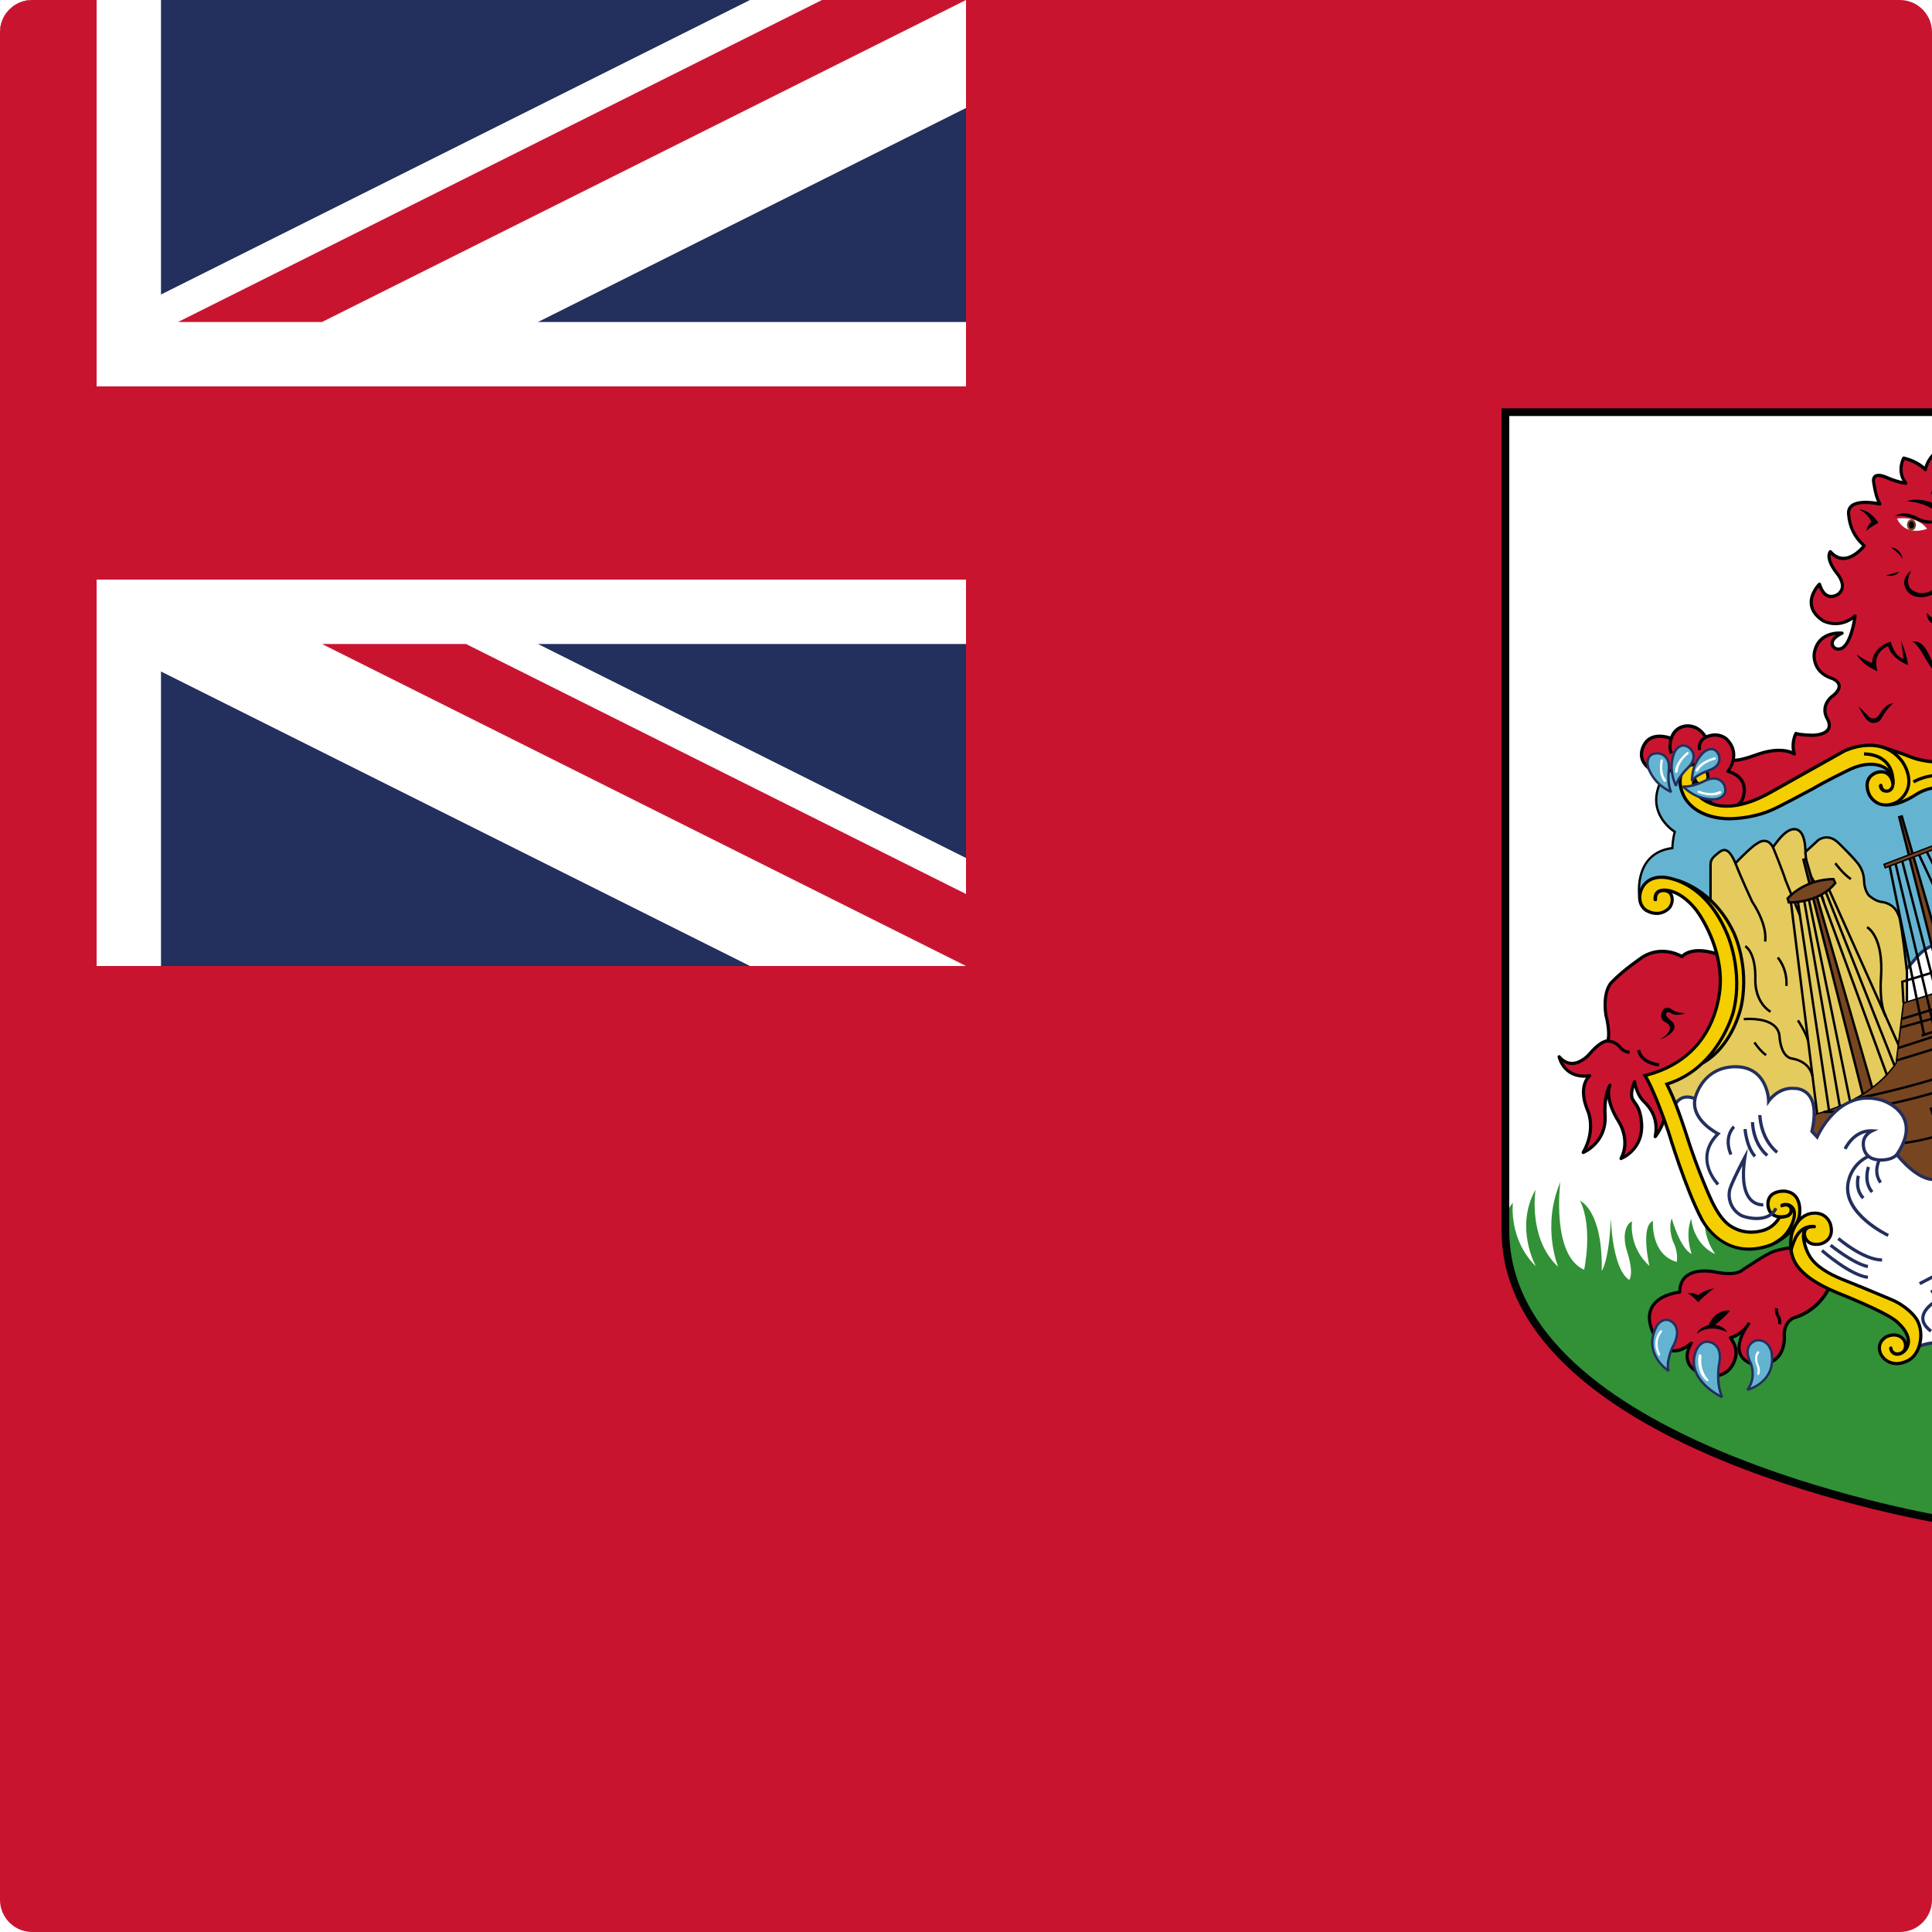<?xml version="1.0" encoding="utf-8"?>
<!-- Generator: Adobe Illustrator 22.1.0, SVG Export Plug-In . SVG Version: 6.00 Build 0)  -->
<svg version="1.1" id="Layer_1" xmlns="http://www.w3.org/2000/svg" xmlns:xlink="http://www.w3.org/1999/xlink" x="0px" y="0px"
	 viewBox="0 0 60 60" style="enable-background:new 0 0 60 60;" xml:space="preserve">
<style type="text/css">
	.st0{clip-path:url(#SVGID_2_);fill:#C91430;}
	.st1{clip-path:url(#SVGID_2_);fill:#232F5D;}
	.st2{clip-path:url(#SVGID_2_);fill:#FFFFFF;}
	.st3{clip-path:url(#SVGID_2_);fill:#329036;}
	.st4{clip-path:url(#SVGID_2_);fill:#020203;}
	.st5{clip-path:url(#SVGID_2_);fill:#64B4D1;}
	.st6{clip-path:url(#SVGID_2_);fill:#784521;}
	.st7{clip-path:url(#SVGID_2_);fill:#F5CE00;}
	.st8{clip-path:url(#SVGID_2_);fill:#E5CB5D;}
</style>
<g id="XMLID_1_">
	<g>
		<defs>
			<path id="SVGID_1_" d="M59,60H1C0.448,60,0,59.553,0,59V1c0-0.552,0.448-1,1-1H59
				c0.553,0,1,0.448,1,1V59C60,59.553,59.553,60,59,60L59,60z"/>
		</defs>
		<clipPath id="SVGID_2_">
			<use xlink:href="#SVGID_1_"  style="overflow:visible;"/>
		</clipPath>
		<polygon class="st0" points="-30,-0 90,-0 90,60 -30,60 -30,-0 		"/>
		<polygon class="st1" points="-30,-0 30,-0 30,30 -30,30 -30,-0 		"/>
		<path class="st2" d="M30-0v3.354l-53.292,26.646H-30v-3.354L23.292-0H30L30-0z
			 M-30-0v3.354l53.292,26.646H30v-3.354L-23.292-0H-30L-30-0z"/>
		<path class="st2" d="M-30,10V20h60V10H-30L-30,10z M-5-0v30H5v-30H-5
			L-5-0z"/>
		<path class="st0" d="M-3-0v30h6v-30H-3L-3-0z M-30,12v6h60v-6H-30L-30,12z"/>
		<path class="st0" d="M30,30L10,20h4.472L30,27.764V30L30,30z M5.528,10l20-10
			H30l-20,10H5.528L5.528,10z M-30-0l20,10h-4.472L-30,2.236V-0L-30-0z
			 M-30,30L-10,20h4.472l-20,10H-30L-30,30z"/>
		<path class="st2" d="M73.844,12.8v25.408c0,6.787-13.567,8.992-13.567,8.992
			s-13.568-2.205-13.568-8.992V12.8H73.844L73.844,12.8z"/>
		<path class="st3" d="M73.844,38.208c0,6.787-13.567,8.992-13.567,8.992
			s-13.568-2.205-13.568-8.992c0,0,0-0.547,0.276-0.857c0,0-0.149,1.129,0.718,1.982
			c0,0-0.68-1.204-0.015-2.388c0,0-0.247,1.522,0.702,2.397
			c0,0-0.523-1.244,0.067-2.631c0,0-0.291,2.269,0.74,2.722
			c0,0,0.284-1.305-0.127-2.142c0,0,0.71,0.286,0.673,2.179
			c0,0,0.225-0.279,0.284-1.644c0,0,0.03,1.561,0.568,1.923
			c0,0,0.164-0.158-0.06-0.867c-0.225-0.709,0.097-0.958,0.149-0.942
			c0,0-0.118,0.784,0.539,1.372c0,0-0.285-1.229,0.111-1.395
			c0,0-0.082,1.04,0.74,1.273c0,0,0.059-0.301-0.12-0.641
			c0,0-0.156-0.402-0.037-0.71c0,0,0.262,0.944,0.62,1.103
			c0,0-0.217-0.554-0.015-1.103c0,0,0.045,0.785,0.747,1.109
			c0,0-0.463-0.607-0.279-1.276l4.519,0.222l2.341,0.111l7.02-0.496l1.211-1.041
			c0,0,0.479,0.664-0.276,1.712c0,0,0.748-0.136,0.987-1.305
			c0,0,0.307,0.648-0.112,1.365c0,0,0.83-0.829,0.949-1.773
			c0,0,0.321,0.913-0.464,1.893c0,0,0.703-0.233,1.002-1.273
			c0,0,0.239,0.626-0.44,1.512c0,0,1.27-0.676,1.233-2.07
			c0,0,0.53,0.77-0.075,1.825c0,0,0.65-0.581,0.711-1.448
			c0,0,0.358,0.393-0.03,1.471c0,0,0.793-0.747,0.912-1.554
			c0,0,0.172,0.747-0.509,1.689c0,0,0.464-0.112,0.905-1.032
			c0,0,0.119,0.361-0.284,1.025c0,0,0.434-0.075,0.726-0.905
			c0,0,0.052,0.498-0.075,0.943c0,0,0.337-0.219,0.411-1.161
			c0,0,0.188,0.309,0.192,0.693C73.847,38.461,73.844,38.208,73.844,38.208
			L73.844,38.208L73.844,38.208z"/>
		<path class="st0" d="M66.856,23.52c0,0-0.472,0.08-1.077-0.104
			c-0.605-0.185-0.85-0.109-1.038,0c0,0,0.246-0.487-0.353-0.871
			c0,0,0.195,0.492-0.074,0.721c0,0-0.12,0.113-0.262-0.057
			c0,0-0.209-0.215-0.43-0.381c0,0,0.508-0.177,0.415-0.694
			c-0.094-0.516-0.37-0.584-0.52-0.648c0,0,0.052,0.233,0,0.392
			c0,0-0.554-0.309,0.197-0.746c0.752-0.438,0.613-0.694,0.478-0.916
			c-0.134-0.223-0.422-0.468-0.564-0.554c0,0,0.149,0.234,0.124,0.434
			c-0.026,0.2-0.366,0.328-0.3-0.022c0.067-0.351-0.003-0.291-0.011-0.664
			c0,0,0.669,0.226,0.931-0.426c0,0,0.258-0.675-0.587-1.01
			c0,0,0.206,0.275,0.105,0.482c0,0-0.179,0.339-0.393,0.064
			c-0.213-0.275-0.348-0.328-0.325-0.652c0,0,0.767,0.105,0.558-0.727
			c0,0-0.124,0.554-1.118-0.192c0,0,0.647-0.664,0.397-1.199
			c0,0-0.078-0.245-0.781-0.102c0,0,0.609-0.385,0.352-0.712
			c0,0-0.131-0.219-0.699,0.067c0,0,0.221-0.38-0.337-0.791
			c0,0-0.373,0.196-0.571,0.377c0,0-0.382-0.482-0.625-0.675
			c0,0-0.441,0.17-0.553,0.675c0,0-0.205-0.245-0.673-0.358
			c0,0-0.225,0.415,0.067,0.776c0,0-0.217-0.007-0.613-0.181
			c0,0-0.452-0.215-0.385,0.174c0.067,0.388,0.101,0.475,0.19,0.656
			c0,0-1.015-0.236-0.972,0.313c0.029,0.38,0.172,0.709,0.486,0.984
			c0,0-0.568,0.743-1.055,0.185c0,0-0.168,0.181,0.194,0.656
			c0,0,0.362,0.399,0.064,0.652c0,0-0.399,0.32-0.594-0.302
			c0,0-0.648,0.645,0.115,1.139c0,0,0.49,0.279,0.991-0.151
			c0,0-0.153,1.236-0.632,0.999c0,0-0.288-0.211,0.228-0.464
			c0,0-0.744-0.094-0.863,0.626c0,0-0.092,0.573,0.557,0.78
			c0,0,0.501,0.181-0.019,0.569c0,0-0.366,0.279-0.127,0.693
			c0,0,0.288,0.456-0.441,0.501c0,0-0.396-0.004-0.538-0.057
			c0,0-0.16,0.297-0.048,0.637c0,0-0.363-0.271-1.189,0.029
			c-0.826,0.299-0.763,0.088-0.83,0.179c-0.067,0.09-0.228,0.396-0.228,0.396
			s0.434,0.528,0.441,0.517c0.008-0.011-0.082,0.603-0.082,0.603l0.213,0.102
			l1.701-0.758l1.728-0.9l1.388,0.085L59.75,23.877l1.157,0.084l0.828-0.442h1.2
			l1.319,0.658l1.506,0.898l0.785,0.138l0.605-0.032v-1.22L66.856,23.52
			L66.856,23.52z"/>
		<path class="st4" d="M53.894,25.109l0.159,0.076l1.68-0.748l1.725-0.899
			c0.008-0.004,0.017-0.006,0.026-0.005l1.389,0.085l0.889,0.211l1.135,0.082
			l0.815-0.435c0.007-0.004,0.015-0.006,0.023-0.006h1.2
			c0.007,0,0.015,0.002,0.021,0.005l1.32,0.657l1.501,0.896l0.776,0.136
			l0.547-0.031v-1.157L66.833,23.574c-0.118,0.015-0.541,0.05-1.067-0.11
			c-0.61-0.186-0.836-0.1-0.999-0.005c-0.019,0.011-0.043,0.008-0.06-0.007
			c-0.016-0.015-0.02-0.039-0.01-0.059c0.008-0.017,0.184-0.386-0.218-0.721
			c0.04,0.174,0.066,0.462-0.133,0.631c-0.004,0.004-0.059,0.053-0.143,0.048
			c-0.067-0.004-0.131-0.042-0.189-0.111l0,0c0,0-0.207-0.211-0.422-0.372
			c-0.015-0.011-0.022-0.029-0.02-0.048c0.003-0.018,0.016-0.033,0.033-0.039
			c0.019-0.007,0.467-0.17,0.382-0.638c-0.073-0.405-0.262-0.516-0.406-0.577
			c0.011,0.087,0.019,0.221-0.017,0.328c-0.005,0.014-0.016,0.025-0.029,0.031
			c-0.014,0.005-0.029,0.004-0.042-0.003c-0.009-0.005-0.221-0.125-0.222-0.332
			c-0.002-0.17,0.139-0.338,0.419-0.501c0.331-0.193,0.511-0.362,0.551-0.519
			c0.03-0.117-0.02-0.214-0.09-0.328c-0.088-0.146-0.252-0.308-0.391-0.423
			c0.03,0.084,0.054,0.186,0.041,0.283c-0.015,0.112-0.104,0.195-0.181,0.225
			c-0.063,0.025-0.124,0.019-0.167-0.017c-0.038-0.032-0.077-0.1-0.05-0.247
			c0.039-0.204,0.03-0.26,0.015-0.354c-0.01-0.066-0.023-0.147-0.026-0.298
			c0-0.017,0.007-0.032,0.02-0.042c0.013-0.009,0.03-0.012,0.045-0.007
			c0.025,0.008,0.628,0.203,0.869-0.397c0.009-0.023,0.2-0.557-0.42-0.881
			c0.051,0.108,0.094,0.261,0.028,0.394c-0.005,0.009-0.1,0.186-0.248,0.199
			c-0.081,0.007-0.158-0.036-0.229-0.126c-0.048-0.061-0.091-0.111-0.13-0.156
			c-0.135-0.156-0.225-0.259-0.206-0.53c0.001-0.014,0.008-0.026,0.019-0.035
			c0.011-0.009,0.023-0.013,0.038-0.011c0.003,0,0.294,0.037,0.444-0.131
			c0.081-0.091,0.109-0.228,0.083-0.407c-0.029,0.032-0.069,0.063-0.125,0.083
			c-0.222,0.082-0.558-0.044-0.999-0.376c-0.012-0.009-0.019-0.022-0.02-0.036
			c-0.001-0.014,0.004-0.028,0.015-0.039c0.006-0.006,0.619-0.646,0.387-1.143
			c-0.003-0.006-0.091-0.204-0.727-0.074c-0.023,0.004-0.047-0.008-0.056-0.03
			c-0.01-0.022-0.001-0.048,0.02-0.061c0.003-0.002,0.348-0.223,0.388-0.454
			c0.012-0.068-0.005-0.128-0.049-0.185c-0.004-0.006-0.128-0.176-0.638,0.082
			c-0.02,0.01-0.044,0.006-0.059-0.01c-0.016-0.016-0.019-0.04-0.007-0.06
			c0.008-0.014,0.182-0.338-0.298-0.708c-0.09,0.049-0.374,0.208-0.534,0.354
			c-0.01,0.009-0.025,0.014-0.037,0.013c-0.014-0.001-0.027-0.008-0.035-0.019
			c-0.004-0.004-0.357-0.45-0.593-0.648c-0.093,0.045-0.408,0.225-0.497,0.628
			c-0.004,0.018-0.019,0.033-0.037,0.038c-0.018,0.004-0.037-0.002-0.05-0.016
			c-0.002-0.002-0.191-0.221-0.607-0.332c-0.044,0.103-0.144,0.41,0.079,0.687
			c0.012,0.015,0.015,0.036,0.006,0.054c-0.009,0.017-0.028,0.03-0.047,0.027
			c-0.009-0-0.231-0.01-0.631-0.185c-0.056-0.026-0.223-0.087-0.29-0.036
			c-0.039,0.03-0.036,0.101-0.026,0.155c0.067,0.39,0.101,0.47,0.187,0.642
			c0.009,0.018,0.006,0.038-0.006,0.053c-0.012,0.015-0.031,0.022-0.05,0.017
			c-0.007-0.001-0.614-0.139-0.836,0.052c-0.058,0.05-0.083,0.118-0.075,0.208
			c0.03,0.39,0.184,0.701,0.469,0.951c0.019,0.017,0.023,0.047,0.007,0.068
			c-0.013,0.016-0.311,0.4-0.674,0.412c-0.146,0.006-0.282-0.052-0.404-0.168
			c-0.015,0.079-0.003,0.247,0.219,0.537c0.006,0.006,0.206,0.23,0.19,0.463
			c-0.006,0.101-0.052,0.187-0.135,0.257c-0.008,0.006-0.173,0.136-0.356,0.08
			c-0.122-0.037-0.219-0.146-0.288-0.322c-0.078,0.099-0.209,0.301-0.185,0.523
			c0.019,0.179,0.135,0.339,0.346,0.476c0.017,0.009,0.464,0.254,0.931-0.147
			c0.016-0.013,0.038-0.016,0.057-0.006c0.018,0.01,0.028,0.03,0.025,0.05
			c-0.004,0.036-0.11,0.866-0.434,1.04c-0.084,0.045-0.175,0.044-0.27-0.002
			c-0.012-0.008-0.118-0.087-0.106-0.214c0.007-0.085,0.065-0.167,0.173-0.244
			c-0.215,0.021-0.555,0.128-0.631,0.584c-0.003,0.021-0.075,0.534,0.523,0.725
			c0.011,0.004,0.224,0.083,0.249,0.256c0.019,0.126-0.066,0.261-0.253,0.4
			c-0.014,0.01-0.328,0.258-0.114,0.628c0.004,0.006,0.116,0.186,0.032,0.351
			c-0.068,0.133-0.241,0.208-0.514,0.226c-0.018,0-0.344-0.003-0.514-0.046
			c-0.036,0.086-0.109,0.313-0.028,0.561c0.007,0.02,0,0.043-0.018,0.056
			c-0.019,0.013-0.042,0.013-0.06-0.001c-0.003-0.002-0.356-0.249-1.142,0.036
			c-0.576,0.208-0.733,0.174-0.8,0.16c-0.001-0-0.003-0.001-0.004-0.001
			c-0.06,0.082-0.171,0.287-0.211,0.363c0.144,0.176,0.361,0.435,0.404,0.478
			C53.982,24.506,53.979,24.531,53.894,25.109L53.894,25.109z M54.053,25.29
			c-0.007,0-0.015-0.002-0.021-0.005l-0.214-0.102
			c-0.02-0.009-0.031-0.03-0.027-0.052c0.027-0.191,0.07-0.494,0.08-0.576
			c-0.051-0.049-0.158-0.177-0.429-0.505c-0.013-0.016-0.015-0.037-0.006-0.055
			c0.007-0.013,0.164-0.31,0.232-0.402c0.038-0.051,0.07-0.048,0.108-0.04
			c0.054,0.012,0.195,0.043,0.745-0.156c0.6-0.218,0.965-0.142,1.13-0.077
			c-0.057-0.307,0.074-0.554,0.08-0.566c0.012-0.022,0.038-0.032,0.062-0.023
			c0.109,0.041,0.413,0.052,0.521,0.053c0.228-0.014,0.376-0.074,0.427-0.171
			c0.058-0.114-0.027-0.252-0.028-0.253c-0.26-0.449,0.135-0.757,0.139-0.76
			c0.153-0.115,0.228-0.221,0.215-0.306c-0.017-0.114-0.181-0.176-0.183-0.177
			c-0.68-0.217-0.591-0.829-0.589-0.835c0.126-0.759,0.91-0.669,0.919-0.668
			c0.021,0.003,0.039,0.02,0.043,0.041c0.003,0.022-0.008,0.043-0.027,0.053
			c-0.223,0.108-0.274,0.2-0.28,0.258c-0.006,0.071,0.059,0.12,0.06,0.121
			c0.058,0.028,0.116,0.029,0.171-0.001c0.196-0.106,0.315-0.569,0.363-0.843
			c-0.486,0.335-0.942,0.082-0.947,0.079c-0.24-0.155-0.371-0.34-0.394-0.551
			c-0.038-0.358,0.255-0.654,0.268-0.666c0.012-0.012,0.029-0.017,0.047-0.013
			c0.017,0.004,0.03,0.017,0.035,0.034c0.061,0.193,0.145,0.307,0.252,0.339
			c0.134,0.041,0.263-0.061,0.264-0.062c0.061-0.052,0.095-0.113,0.1-0.187
			c0.013-0.191-0.167-0.391-0.169-0.393c-0.38-0.498-0.214-0.702-0.193-0.724
			c0.01-0.01,0.025-0.018,0.037-0.016c0.014,0,0.027,0.006,0.037,0.017
			c0.113,0.131,0.242,0.194,0.379,0.191c0.257-0.008,0.488-0.246,0.568-0.337
			c-0.282-0.262-0.436-0.585-0.467-0.985c-0.01-0.123,0.027-0.221,0.109-0.293
			c0.202-0.173,0.63-0.125,0.824-0.092c-0.061-0.136-0.096-0.256-0.151-0.58
			c-0.021-0.119,0.001-0.203,0.064-0.251c0.127-0.096,0.364,0.012,0.391,0.024
			c0.223,0.098,0.388,0.141,0.486,0.161c-0.206-0.355-0.015-0.718-0.006-0.735
			c0.011-0.02,0.034-0.03,0.056-0.025c0.335,0.081,0.539,0.228,0.635,0.311
			c0.142-0.46,0.544-0.619,0.561-0.626c0.017-0.006,0.035-0.003,0.049,0.007
			c0.206,0.163,0.502,0.521,0.6,0.642c0.206-0.172,0.528-0.342,0.543-0.349
			c0.017-0.009,0.037-0.007,0.053,0.004c0.397,0.294,0.418,0.582,0.389,0.738
			c0.507-0.223,0.645-0.024,0.659,0.001c0.06,0.074,0.083,0.163,0.066,0.259
			c-0.027,0.157-0.158,0.3-0.27,0.398c0.545-0.066,0.63,0.142,0.639,0.168
			c0.226,0.482-0.23,1.049-0.37,1.207c0.485,0.354,0.735,0.376,0.86,0.33
			c0.111-0.041,0.135-0.14,0.135-0.141c0.005-0.022,0.024-0.039,0.048-0.039
			c0.02-0.002,0.043,0.015,0.049,0.038c0.07,0.278,0.043,0.489-0.081,0.626
			c-0.143,0.16-0.373,0.171-0.477,0.167c-0.003,0.192,0.062,0.268,0.184,0.408
			c0.04,0.046,0.085,0.097,0.134,0.16c0.048,0.062,0.095,0.092,0.141,0.088
			c0.078-0.006,0.147-0.107,0.168-0.145c0.086-0.177-0.099-0.427-0.101-0.43
			c-0.013-0.018-0.013-0.042,0.001-0.06c0.014-0.018,0.037-0.024,0.058-0.016
			c0.88,0.35,0.618,1.067,0.615,1.075c-0.226,0.562-0.74,0.512-0.926,0.473
			c0.005,0.104,0.015,0.167,0.024,0.219c0.017,0.102,0.027,0.169-0.015,0.39
			c-0.015,0.075-0.009,0.131,0.015,0.151c0.02,0.017,0.054,0.006,0.067,0
			c0.052-0.02,0.109-0.077,0.118-0.145c0.023-0.179-0.114-0.398-0.116-0.4
			c-0.012-0.02-0.01-0.045,0.007-0.062c0.017-0.017,0.042-0.02,0.062-0.007
			c0.157,0.096,0.446,0.347,0.581,0.571c0.061,0.1,0.144,0.238,0.102,0.405
			c-0.047,0.186-0.237,0.371-0.598,0.58c-0.242,0.141-0.37,0.284-0.369,0.414
			c0,0.091,0.064,0.163,0.114,0.205c0.019-0.136-0.017-0.295-0.017-0.297
			c-0.004-0.019,0.002-0.038,0.017-0.049c0.015-0.012,0.034-0.015,0.052-0.007
			l0.038,0.016c0.157,0.063,0.42,0.169,0.511,0.669
			c0.076,0.421-0.221,0.635-0.369,0.713c0.195,0.155,0.363,0.327,0.371,0.335
			c0.042,0.051,0.082,0.076,0.121,0.079c0.043,0.002,0.07-0.023,0.07-0.023
			c0.241-0.206,0.064-0.662,0.062-0.666c-0.008-0.02-0.002-0.043,0.015-0.057
			c0.017-0.014,0.041-0.015,0.059-0.003c0.446,0.287,0.446,0.635,0.408,0.815
			c0.207-0.087,0.477-0.101,0.97,0.05c0.586,0.179,1.05,0.103,1.055,0.103
			c0.019-0.003,0.038,0.005,0.05,0.022l0.294,0.441
			c0.006,0.008,0.009,0.018,0.009,0.028v1.22c0,0.026-0.021,0.048-0.048,0.05
			l-0.605,0.032l-0.796-0.138c-0.007-0.001-0.013-0.003-0.018-0.006l-1.506-0.899
			l-1.306-0.65h-1.176l-0.817,0.436c-0.009,0.004-0.018,0.006-0.027,0.006
			l-1.157-0.084l-0.888-0.211l-1.366-0.083l-1.715,0.894l-1.704,0.759
			C54.067,25.289,54.06,25.29,54.053,25.29L54.053,25.29z"/>
		<path class="st0" d="M53.157,24.946c0,0,0.657,0.335,0.933-0.072
			c0,0,0.358-0.684-0.43-0.921c0,0,0.43-0.515-0.03-0.99
			c0,0-0.241-0.254-0.662-0.068c0,0-0.174-0.362-0.583-0.351
			c0,0-0.358-0.005-0.483,0.39c0,0-0.493-0.204-0.767,0.09
			c0,0-0.454,0.509,0.179,0.911l0.456,0.042l0.449-0.207l0.5,0.144
			C52.72,23.914,52.591,24.42,53.157,24.946L53.157,24.946L53.157,24.946z"/>
		<path class="st4" d="M53.185,24.905c0.064,0.031,0.629,0.288,0.862-0.058l0,0
			c0,0,0.138-0.271,0.035-0.513c-0.064-0.153-0.211-0.265-0.436-0.333
			c-0.017-0.005-0.029-0.017-0.033-0.033c-0.005-0.016-0.002-0.033,0.009-0.046
			c0.017-0.02,0.395-0.486-0.028-0.923c-0.009-0.009-0.225-0.226-0.606-0.057
			c-0.024,0.011-0.054,0-0.065-0.024c-0.007-0.014-0.16-0.333-0.537-0.323
			c-0.016,0.001-0.325,0.003-0.435,0.355c-0.004,0.014-0.014,0.024-0.026,0.031
			c-0.013,0.006-0.027,0.006-0.04,0.001c-0.005-0.002-0.465-0.187-0.713,0.078
			c-0.001,0.001-0.173,0.198-0.14,0.43c0.021,0.149,0.121,0.283,0.299,0.397
			l0.431,0.04l0.437-0.202c0.011-0.005,0.023-0.006,0.035-0.003l0.501,0.143
			c0.007,0.002,0.014,0.006,0.019,0.011c0.013,0.012,0.019,0.031,0.015,0.049
			C52.757,23.975,52.673,24.425,53.185,24.905L53.185,24.905z M53.669,25.126
			c-0.264,0-0.518-0.127-0.535-0.136c-0.004-0.002-0.008-0.005-0.011-0.008
			c-0.483-0.449-0.479-0.888-0.46-1.034l-0.44-0.126l-0.432,0.2
			c-0.009,0.003-0.017,0.005-0.025,0.004l-0.456-0.042
			c-0.008-0.001-0.016-0.003-0.023-0.008c-0.21-0.133-0.33-0.293-0.356-0.476
			c-0.038-0.278,0.157-0.5,0.166-0.51c0.245-0.263,0.637-0.166,0.774-0.121
			c0.146-0.377,0.508-0.375,0.514-0.376c0.007,0,0.014-0,0.021-0
			c0.34,0,0.522,0.239,0.583,0.338c0.423-0.165,0.666,0.086,0.677,0.097
			c0.393,0.406,0.174,0.843,0.074,0.998c0.22,0.079,0.365,0.203,0.436,0.369
			c0.12,0.287-0.035,0.59-0.042,0.603C54.016,25.073,53.84,25.126,53.669,25.126
			L53.669,25.126z"/>
		<path class="st5" d="M67.843,23.743c0.793-0.075,1.072,0.594,1.072,0.594
			c0.416,0.975-0.467,1.495-0.467,1.495c0.067,0.218,0.075,0.505,0.075,0.505
			c1.241,0.151,1.024,1.545,1.024,1.545l-0.411-0.339
			c-0.718-0.279-1.458,0.332-1.989,1.357c-0.53,1.025-0.276,1.508-0.187,2.721
			c0.09,1.214,2.064,1.938,2.064,1.938s-0.935,2.404-1.54,3.95
			c-0.605,1.546-1.869,0.904-2.235,0.579c-0.366-0.325-0.458-0.145-0.643,0
			c-0.186,0.145,0.829,0.937-1.018,1.683c-1.847,0.746-2.168,1.319-2.475,1.508
			c-0.307,0.189-1.585,0.061-1.712-0.098c-0.127-0.158-0.052-0.158-0.53-0.452
			c-0.479-0.294-1.286-0.551-2.169-0.981c-0.882-0.43-0.859-0.98-0.852-1.094
			c0.007-0.112,0.307-1.032-0.727-0.301c-1.033,0.73-1.913-0.349-1.913-0.349
			c-0.201-0.266-1.061-2.569-1.061-2.569c-0.232-0.859-0.688-1.862-0.688-1.862
			c0.023-0.008-0.045,0.105,0.718-0.332c0.763-0.437,1.104-1.164,1.368-1.885
			c0.264-0.72,0.007-1.953-0.09-2.201c-0.098-0.249-0.666-1.39-1.369-1.628
			c-0.703-0.239-1.176,0.354-1.176,0.354s-0.217-1.395,1.024-1.545
			c0,0,0.008-0.287,0.075-0.505c0,0-0.883-0.521-0.467-1.495
			c0,0,0.279-0.669,1.072-0.594l-0.192,0.363c0,0-0.199,1.99,2.714,0.656
			c2.914-1.335,2.826-1.583,4.486-0.747l1.211-0.022c0,0,1.75-0.809,2.311-0.461
			c0.561,0.348,2.579,1.479,2.579,1.479s1.951,0.731,2.332-0.618L67.843,23.743
			L67.843,23.743z"/>
		<path class="st4" d="M55.715,38.038c0.047,0,0.087,0.011,0.119,0.032
			c0.151,0.098,0.096,0.377,0.065,0.526c-0.006,0.028-0.01,0.051-0.011,0.062
			c-0.013,0.189,0.043,0.673,0.831,1.057c0.396,0.193,0.781,0.354,1.121,0.494
			c0.421,0.174,0.785,0.325,1.051,0.488c0.384,0.236,0.419,0.287,0.481,0.38
			c0.016,0.022,0.032,0.049,0.059,0.081c0.109,0.137,1.365,0.272,1.663,0.09
			c0.069-0.043,0.143-0.108,0.234-0.191c0.31-0.279,0.829-0.747,2.246-1.319
			c1.349-0.546,1.143-1.09,1.02-1.414c-0.045-0.118-0.08-0.21-0.012-0.264
			c0.024-0.02,0.048-0.039,0.069-0.059c0.145-0.125,0.28-0.243,0.621,0.06
			c0.242,0.215,0.782,0.492,1.275,0.373c0.391-0.093,0.693-0.409,0.9-0.938
			c0.562-1.437,1.41-3.614,1.526-3.915c-0.122-0.049-0.545-0.224-0.97-0.504
			c-0.67-0.442-1.045-0.944-1.082-1.453c-0.02-0.277-0.05-0.52-0.076-0.734
			c-0.089-0.727-0.148-1.208,0.267-2.007c0.584-1.129,1.344-1.644,2.035-1.375
			l0.01,0.006l0.357,0.295c0.015-0.179,0.027-0.677-0.245-1.036
			c-0.17-0.225-0.424-0.359-0.753-0.399l-0.032-0.004l-0.001-0.032
			c0-0.003-0.009-0.284-0.073-0.495l-0.009-0.028l0.025-0.015
			c0.035-0.021,0.849-0.516,0.451-1.448c-0.011-0.026-0.273-0.616-0.987-0.575
			l0.205,0.615l-0.003,0.011c-0.09,0.32-0.275,0.553-0.549,0.691
			c-0.717,0.362-1.787-0.032-1.833-0.049c-0.024-0.014-2.03-1.138-2.585-1.482
			c-0.537-0.333-2.258,0.455-2.275,0.463l-0.015,0.004l-1.221,0.022l-0.008-0.004
			c-1.392-0.702-1.538-0.633-3.319,0.215c-0.324,0.154-0.692,0.33-1.135,0.532
			c-1.111,0.509-1.908,0.601-2.368,0.272c-0.457-0.327-0.4-0.939-0.398-0.965
			l0.005-0.014l0.164-0.312c-0.711-0.035-0.975,0.569-0.977,0.575
			c-0.398,0.934,0.442,1.443,0.451,1.449l0.025,0.015l-0.009,0.028
			c-0.064,0.211-0.073,0.492-0.073,0.495v0.032l-0.032,0.004
			c-0.33,0.04-0.584,0.174-0.754,0.399c-0.267,0.352-0.261,0.835-0.246,1.023
			c0.149-0.149,0.581-0.5,1.158-0.304c0.708,0.241,1.287,1.381,1.392,1.65
			c0.083,0.211,0.37,1.466,0.091,2.227c-0.269,0.731-0.621,1.467-1.385,1.905
			c-0.42,0.24-0.596,0.319-0.678,0.339c0.099,0.224,0.467,1.075,0.665,1.812
			c0.008,0.02,0.859,2.299,1.056,2.557c0.001,0.002,0.22,0.266,0.558,0.439
			c0.449,0.229,0.888,0.196,1.304-0.099C55.374,38.133,55.576,38.038,55.715,38.038
			L55.715,38.038z M60.509,41.41c-0.478,0-1.044-0.09-1.136-0.204
			c-0.027-0.034-0.046-0.062-0.062-0.086c-0.057-0.084-0.088-0.131-0.458-0.358
			c-0.261-0.16-0.622-0.31-1.04-0.483c-0.341-0.141-0.728-0.301-1.125-0.495
			c-0.829-0.403-0.887-0.924-0.873-1.129c0.001-0.014,0.005-0.039,0.012-0.072
			c0.024-0.123,0.076-0.379-0.033-0.449c-0.069-0.045-0.237-0.037-0.646,0.253
			c-1.05,0.743-1.954-0.344-1.963-0.355c-0.204-0.268-1.033-2.485-1.068-2.58
			c-0.228-0.85-0.682-1.85-0.686-1.859l-0.018-0.038l0.06-0.02l0.023,0.016
			c0.012-0.001,0.113-0.018,0.669-0.338c0.78-0.447,1.107-1.197,1.352-1.865
			c0.253-0.69,0.017-1.902-0.09-2.175c-0.102-0.263-0.665-1.375-1.346-1.607
			c-0.67-0.228-1.116,0.319-1.135,0.342l-0.053,0.066l-0.013-0.084
			c-0.005-0.028-0.104-0.691,0.252-1.16c0.177-0.234,0.437-0.377,0.772-0.425
			c0.004-0.078,0.019-0.281,0.067-0.456c-0.143-0.097-0.841-0.627-0.458-1.526
			c0.003-0.007,0.301-0.693,1.11-0.617l0.056,0.005l-0.214,0.405
			c-0.005,0.068-0.028,0.607,0.368,0.891c0.438,0.312,1.209,0.218,2.293-0.279
			c0.441-0.202,0.81-0.377,1.134-0.531c1.809-0.861,1.96-0.933,3.377-0.219
			l1.193-0.022c0.141-0.064,1.78-0.802,2.339-0.456
			c0.554,0.343,2.558,1.467,2.578,1.478c0.005,0.002,1.08,0.397,1.767,0.05
			c0.252-0.127,0.423-0.341,0.508-0.634l-0.227-0.683l0.047-0.004
			c0.81-0.077,1.107,0.61,1.11,0.617c0.383,0.899-0.315,1.429-0.458,1.526
			c0.049,0.175,0.064,0.378,0.067,0.456c0.335,0.047,0.596,0.19,0.772,0.425
			c0.355,0.469,0.257,1.132,0.252,1.16l-0.01,0.065l-0.457-0.377
			c-0.648-0.248-1.372,0.253-1.937,1.342c-0.403,0.78-0.349,1.226-0.259,1.964
			c0.026,0.214,0.056,0.457,0.076,0.738c0.087,1.176,2.02,1.897,2.039,1.905
			l0.036,0.013l-0.014,0.036c0,0-0.935,2.404-1.54,3.95
			c-0.217,0.554-0.538,0.885-0.953,0.984c-0.562,0.135-1.124-0.197-1.343-0.391
			c-0.292-0.26-0.383-0.18-0.521-0.06c-0.023,0.019-0.048,0.041-0.073,0.06
			c-0.024,0.02,0.005,0.097,0.035,0.178c0.124,0.328,0.355,0.938-1.061,1.511
			c-1.405,0.567-1.918,1.029-2.225,1.306c-0.095,0.085-0.17,0.152-0.245,0.199
			C61.021,41.382,60.779,41.41,60.509,41.41L60.509,41.41z"/>
		<path class="st2" d="M59.077,32.373c0,0-0.101-0.611-0.208-1.007
			c0,0-0.216-0.621,0.153-1.057l0.457-0.527c0,0,0.284-0.382,0.637-0.434
			c0,0,0.352-0.011,0.385-0.082c0.034-0.072,0.419-0.706,1.335,0
			c0,0,0.292-0.468,0.74-0.547c0,0,0.484-0.147,0.719,0.215
			c0,0,0.545-0.413,1.012,0.252c0,0,0.647-0.364,1.118,0.359
			c0,0,0.639-0.311,1.031,0.353c0.393,0.665,0.314,0.936,0.314,0.936l0.291,1.056
			l1.032,1.273l-2.4,0.905h-1.076l-2.153,0.576l-3.824,0.294l-1.065-1.255
			L59.077,32.373L59.077,32.373z"/>
		<path class="st1" d="M57.644,33.689l1.017,1.198l3.799-0.292l2.157-0.576h1.067
			l2.327-0.877l-0.998-1.239l-0.295-1.069l0.004-0.014
			c0-0.002,0.062-0.267-0.31-0.897c-0.364-0.618-0.942-0.346-0.967-0.333
			l-0.039,0.019l-0.024-0.037c-0.439-0.674-1.026-0.357-1.052-0.343l-0.039,0.022
			l-0.026-0.037c-0.143-0.204-0.308-0.322-0.489-0.35
			c-0.251-0.039-0.449,0.109-0.451,0.11l-0.043,0.032l-0.029-0.045
			c-0.211-0.326-0.645-0.2-0.662-0.194c-0.428,0.076-0.71,0.521-0.713,0.525
			l-0.029,0.046l-0.043-0.033c-0.34-0.262-0.639-0.364-0.889-0.303
			c-0.26,0.063-0.369,0.283-0.37,0.285c-0.039,0.082-0.255,0.105-0.43,0.111
			c-0.322,0.048-0.595,0.411-0.598,0.414l-0.46,0.53
			c-0.346,0.409-0.146,1.001-0.143,1.007c0.106,0.396,0.208,1.009,0.209,1.015
			l0.005,0.027L57.644,33.689L57.644,33.689z M58.618,34.991l-1.113-1.312
			l1.518-1.326c-0.021-0.123-0.11-0.633-0.202-0.975
			c-0.008-0.022-0.22-0.649,0.163-1.102L59.442,29.75
			c0.01-0.013,0.298-0.397,0.666-0.451c0.165-0.005,0.325-0.032,0.35-0.057l0,0
			c0,0,0.126-0.261,0.436-0.336c0.271-0.066,0.583,0.032,0.931,0.289
			c0.088-0.123,0.357-0.457,0.743-0.524c-0.001-0,0.479-0.141,0.74,0.196
			c0.08-0.048,0.264-0.135,0.484-0.101c0.198,0.031,0.377,0.151,0.531,0.357
			c0.151-0.066,0.701-0.246,1.12,0.361c0.153-0.057,0.703-0.208,1.056,0.389
			c0.353,0.596,0.334,0.891,0.322,0.96l0.285,1.034l1.069,1.319l-2.482,0.933
			h-1.069l-2.147,0.575L58.618,34.991L58.618,34.991z"/>
		<path class="st0" d="M55.845,38.728c0,0-0.571,0.034-0.863,0.181
			c-0.292,0.147-0.516,0.306-0.852,0.521c0,0-0.156,0.209-0.818,0.082
			c0,0-1.143-0.274-1.143,0.619c0,0-1.368,0.113-0.808,1.312
			c0,0,0.381,0.938,1.166,0.271c0,0-0.505,0.724,0.471,1.007
			c0,0,0.695,0.17,0.897-0.543c0,0,0.112-0.283-0.157-0.634
			c0,0,0.337-0.067,0.572-0.43c0,0-0.718,0.907,0.067,1.234
			c0,0,0.986,0.247,1.043-0.782c0,0-0.081-0.475,0.302-0.645
			c0,0,0.786-0.181,1.145-1.058C56.865,39.865,55.735,39.263,55.845,38.728
			L55.845,38.728L55.845,38.728z"/>
		<path class="st4" d="M52.525,41.664c0.012,0,0.024,0.005,0.033,0.013
			c0.019,0.017,0.023,0.045,0.008,0.065c-0.002,0.003-0.188,0.275-0.096,0.532
			c0.063,0.179,0.245,0.312,0.539,0.398c0.024,0.006,0.649,0.148,0.836-0.509
			c0.006-0.015,0.099-0.268-0.148-0.59c-0.011-0.014-0.014-0.031-0.008-0.047
			c0.007-0.017,0.02-0.028,0.037-0.032c0.003,0,0.27-0.059,0.483-0.328
			c0.032-0.049,0.056-0.078,0.059-0.083c0.017-0.022,0.047-0.025,0.068-0.01
			c0.021,0.016,0.027,0.045,0.013,0.067c-0.019,0.028-0.038,0.056-0.058,0.08
			c-0.099,0.148-0.29,0.481-0.22,0.754c0.038,0.143,0.146,0.254,0.322,0.327
			c-0.001,0-0.001,0-0.001,0c0.003,0,0.412,0.097,0.695-0.113
			c0.17-0.125,0.264-0.336,0.279-0.625l0,0c-0.001,0-0.079-0.506,0.331-0.688
			c0.017-0.005,0.75-0.185,1.102-0.99c-0.203-0.113-1.036-0.613-1.014-1.104
			c-0.152,0.013-0.56,0.058-0.784,0.171c-0.223,0.111-0.403,0.23-0.632,0.378
			c-0.066,0.043-0.135,0.088-0.21,0.136c-0.04,0.044-0.237,0.213-0.861,0.093
			c-0.008-0.002-0.583-0.136-0.892,0.107c-0.128,0.101-0.192,0.257-0.192,0.463
			c0,0.025-0.02,0.047-0.046,0.05c-0.006,0-0.601,0.054-0.817,0.429
			c-0.12,0.209-0.104,0.481,0.051,0.811c0.003,0.007,0.164,0.394,0.477,0.47
			c0.186,0.045,0.392-0.027,0.612-0.215C52.503,41.668,52.514,41.664,52.525,41.664
			L52.525,41.664z M53.171,42.787c-0.108,0-0.184-0.018-0.186-0.018
			c-0.33-0.095-0.534-0.25-0.608-0.461c-0.056-0.158-0.027-0.315,0.015-0.433
			c-0.187,0.116-0.365,0.153-0.534,0.112c-0.362-0.089-0.536-0.509-0.543-0.526
			c-0.169-0.359-0.185-0.663-0.046-0.902c0.209-0.359,0.698-0.452,0.851-0.473
			c0.009-0.217,0.086-0.384,0.229-0.497c0.346-0.272,0.949-0.132,0.975-0.126
			c0.61,0.117,0.766-0.062,0.767-0.064c0.004-0.004,0.008-0.008,0.013-0.011
			c0.077-0.05,0.148-0.096,0.216-0.14c0.23-0.15,0.413-0.269,0.641-0.383
			c0.298-0.15,0.859-0.186,0.883-0.187c0.016,0,0.03,0.005,0.041,0.017
			c0.01,0.012,0.014,0.028,0.011,0.043c-0.084,0.411,0.689,0.921,0.995,1.082
			c0.022,0.013,0.032,0.04,0.022,0.064c-0.364,0.89-1.146,1.079-1.18,1.087
			c-0.332,0.148-0.267,0.57-0.264,0.588c-0.017,0.332-0.124,0.568-0.319,0.711
			c-0.324,0.239-0.766,0.132-0.785,0.127c-0.213-0.088-0.341-0.221-0.386-0.397
			c-0.048-0.184,0.003-0.383,0.075-0.55c-0.093,0.065-0.178,0.102-0.234,0.122
			c0.229,0.342,0.126,0.612,0.121,0.624
			C53.796,42.705,53.406,42.787,53.171,42.787L53.171,42.787z"/>
		<path class="st0" d="M53.535,29.708c0,0-0.882-0.406-1.301,0c0,0-0.583-0.361-1.196,0
			c0,0-0.583,0.381-0.986,0.801c0,0-0.284,0.243-0.18,1.01
			c0,0,0.149,0.54,0.059,0.812c0,0-0.194-0.038-0.583,0.422
			c0,0-0.493,0.572-0.927,0.067c0,0,0.134,0.702,0.949,0.589
			c0,0-0.397,0.31-0.053,1.108c0,0,0.254,0.565-0.15,1.274
			c0,0,0.71-0.287,0.681-1.124c0,0-0.06-0.565,0.149-0.965
			c0,0-0.209,0.363,0.276,1.139c0,0,0.374,0.558,0.067,1.139
			c0,0,0.703-0.257,0.636-1.108c-0.067-0.853-0.494-0.498-0.217-1.282
			c0,0,0.067,0.402,0.276,0.605c0.209,0.202,0.479,0.542,0.366,1.107
			c0,0,0.419-0.521,0.321-1.056c-0.097-0.535-0.201-0.697-0.201-0.697l1.323-0.75
			l0.657-1.191L53.535,29.708L53.535,29.708z"/>
		<path class="st4" d="M50.041,33.73c-0.015,0.031-0.164,0.382,0.276,1.085
			c0.015,0.02,0.334,0.509,0.128,1.059c0.189-0.113,0.53-0.401,0.483-0.998
			c-0.029-0.367-0.124-0.498-0.201-0.603c-0.111-0.153-0.167-0.262-0.013-0.699
			c0.007-0.021,0.026-0.034,0.051-0.033c0.023,0.002,0.041,0.02,0.045,0.042
			c0.001,0.004,0.067,0.388,0.263,0.576c0.191,0.186,0.428,0.477,0.406,0.94
			c0.111-0.191,0.257-0.517,0.197-0.844c-0.093-0.514-0.193-0.678-0.194-0.679
			c-0.008-0.012-0.01-0.026-0.007-0.039c0.004-0.014,0.012-0.024,0.023-0.031
			l1.312-0.744l0.645-1.168l0.029-1.853c-0.153-0.064-0.867-0.334-1.216,0.003
			c-0.016,0.016-0.041,0.019-0.061,0.006c-0.006-0.003-0.565-0.34-1.145,0
			c-0.004,0.003-0.581,0.382-0.977,0.792c-0.006,0.005-0.265,0.245-0.166,0.969
			c0.005,0.016,0.151,0.552,0.058,0.834c-0.008,0.023-0.031,0.039-0.057,0.033l0,0
			c0,0-0.181-0.015-0.535,0.405c-0.011,0.013-0.257,0.293-0.566,0.293l0,0
			c-0.101,0-0.194-0.029-0.282-0.087c0.097,0.186,0.322,0.438,0.826,0.369
			c0.022-0.004,0.044,0.009,0.053,0.029c0.009,0.021,0.002,0.045-0.016,0.059
			c-0.015,0.012-0.359,0.3-0.037,1.05c0.01,0.022,0.227,0.521-0.077,1.173
			c0.197-0.126,0.533-0.428,0.513-1.001c-0.003-0.02-0.059-0.576,0.152-0.984
			c0.002-0.004,0.003-0.006,0.004-0.007c0.013-0.023,0.043-0.032,0.066-0.02
			c0.024,0.014,0.033,0.043,0.02,0.067C50.042,33.727,50.042,33.729,50.041,33.73
			L50.041,33.73z M50.343,36.03c-0.014,0-0.028-0.006-0.037-0.018
			c-0.014-0.016-0.017-0.037-0.007-0.056c0.288-0.547-0.062-1.082-0.064-1.088
			c-0.197-0.313-0.283-0.562-0.315-0.75c-0.047,0.283-0.021,0.54-0.021,0.544
			c0.031,0.865-0.703,1.172-0.711,1.175c-0.019,0.008-0.042,0.003-0.056-0.014
			c-0.015-0.016-0.017-0.039-0.006-0.058c0.387-0.679,0.149-1.223,0.147-1.229
			c-0.25-0.58-0.124-0.915-0.021-1.067c-0.741,0.028-0.878-0.634-0.88-0.641
			c-0.004-0.022,0.007-0.045,0.027-0.055c0.02-0.01,0.045-0.005,0.06,0.013
			c0.108,0.126,0.23,0.19,0.36,0.19c0.001,0,0.001,0,0.001,0
			c0.264,0,0.488-0.255,0.49-0.258c0.303-0.358,0.498-0.428,0.583-0.438
			c0.063-0.264-0.068-0.745-0.069-0.75c-0.108-0.791,0.183-1.05,0.194-1.061
			c0.399-0.416,0.986-0.801,0.992-0.805c0.557-0.328,1.081-0.092,1.217-0.02
			c0.446-0.384,1.292-0.001,1.328,0.016c0.019,0.008,0.029,0.026,0.029,0.046
			l-0.03,1.899c0,0.008-0.002,0.016-0.006,0.023l-0.658,1.19
			c-0.004,0.009-0.011,0.015-0.018,0.02l-1.281,0.727
			c0.037,0.081,0.113,0.278,0.185,0.669c0.1,0.551-0.314,1.073-0.332,1.096
			c-0.015,0.018-0.039,0.023-0.06,0.014c-0.021-0.01-0.032-0.032-0.028-0.055
			c0.107-0.542-0.149-0.865-0.353-1.062c-0.129-0.125-0.206-0.316-0.248-0.456
			c-0.073,0.266-0.023,0.335,0.054,0.439c0.079,0.109,0.188,0.26,0.22,0.654
			c0.069,0.88-0.661,1.156-0.668,1.159C50.354,36.029,50.349,36.03,50.343,36.03
			L50.343,36.03z"/>
		<path class="st4" d="M51.52,33.12c-0.023-0.002-0.584-0.046-0.681-0.5l0.098-0.021
			c0.081,0.381,0.585,0.42,0.59,0.421L51.52,33.12L51.52,33.12z"/>
		<path class="st4" d="M50.581,32.722c-0.194,0-0.323-0.189-0.328-0.197
			c-0.147-0.146-0.313-0.143-0.319-0.143l-0.004-0.1
			c0.009,0,0.215-0.006,0.399,0.181c0.007,0.009,0.123,0.178,0.277,0.159
			l0.012,0.099C50.605,32.722,50.594,32.722,50.581,32.722L50.581,32.722z"/>
		<path class="st4" d="M52.331,31.464c0,0-0.283,0-0.441-0.136c0,0-0.165-0.112-0.262,0.068
			c0,0-0.149,0.256,0.127,0.369c0,0,0.344,0.174-0.202,0.52
			c0,0,0.65-0.234,0.389-0.551c0,0-0.284-0.203-0.179-0.278
			c0,0,0.029-0.06,0.142,0.015C52.018,31.547,52.242,31.517,52.331,31.464
			L52.331,31.464z"/>
		<polygon class="st6" points="61.249,32.904 59.062,25.355 58.982,25.376 60.914,33.018 
			61.249,32.904 		"/>
		<path class="st4" d="M59.028,25.403l1.912,7.566l0.263-0.088l-2.166-7.481L59.028,25.403
			L59.028,25.403z M60.888,33.066l-0.01-0.04l-1.94-7.676l0.151-0.04l2.206,7.619
			L60.888,33.066L60.888,33.066z"/>
		<path class="st4" d="M53.636,41.374c0,0-0.516-0.29-0.942,0.05
			c0,0,0.044-0.188,0.37-0.271c0,0,0.176-0.498,0.669-0.452
			c0,0-0.201,0.241-0.471,0.444C53.262,41.145,53.546,41.174,53.636,41.374
			L53.636,41.374z"/>
		<path class="st5" d="M51.819,42.573c0,0-0.819-0.515-0.376-1.38
			c0,0,0.129-0.248,0.376-0.197c0,0,0.51,0.158,0.112,0.865
			C51.931,41.861,51.729,42.319,51.819,42.573L51.819,42.573L51.819,42.573z"/>
		<path class="st1" d="M51.752,41.025c-0.176,0-0.271,0.178-0.275,0.185
			c-0.346,0.676,0.097,1.124,0.285,1.275c-0.029-0.274,0.137-0.644,0.139-0.647
			c0.139-0.246,0.179-0.45,0.118-0.604c-0.062-0.155-0.209-0.202-0.211-0.203
			C51.788,41.027,51.77,41.025,51.752,41.025L51.752,41.025z M51.799,42.605
			c-0.008-0.006-0.842-0.544-0.389-1.429c0.001-0.003,0.146-0.273,0.416-0.218
			c0.012,0.003,0.187,0.06,0.262,0.248c0.069,0.176,0.028,0.401-0.123,0.671
			c-0.012,0.026-0.192,0.451-0.11,0.683L51.799,42.605L51.799,42.605z"/>
		<path class="st5" d="M53.478,43.388c0,0-1.166-0.531-0.808-1.437
			c0,0,0.111-0.305,0.37-0.282c0,0,0.449,0.022,0.359,0.622
			C53.4,42.291,53.266,42.879,53.478,43.388L53.478,43.388L53.478,43.388z"/>
		<path class="st1" d="M53.015,41.705c-0.212,0-0.308,0.257-0.308,0.259
			c-0.285,0.721,0.446,1.203,0.703,1.346c-0.165-0.489-0.051-1.004-0.045-1.027
			c0.028-0.193,0.002-0.345-0.081-0.446c-0.098-0.12-0.243-0.13-0.244-0.13
			C53.03,41.705,53.023,41.705,53.015,41.705L53.015,41.705z M53.463,43.422
			c-0.012-0.006-0.3-0.139-0.549-0.387c-0.334-0.333-0.431-0.713-0.277-1.098
			c0.004-0.013,0.123-0.331,0.407-0.306c0.006,0,0.177,0.01,0.297,0.155
			c0.097,0.119,0.13,0.29,0.097,0.509c-0.002,0.009-0.13,0.586,0.076,1.077
			L53.463,43.422L53.463,43.422z"/>
		<path class="st4" d="M53.232,40.012c0,0-0.351,0.259-0.493,0.432
			c0,0-0.143-0.177-0.33-0.284c0,0,0.216-0.028,0.33,0.068
			C52.739,40.228,52.918,40.054,53.232,40.012L53.232,40.012z"/>
		<path class="st5" d="M54.269,43.161c0,0,0.914-0.231,0.745-1.176
			c0,0-0.089-0.413-0.477-0.357c0,0-0.466,0.119-0.162,0.72
			C54.376,42.349,54.556,42.777,54.269,43.161L54.269,43.161L54.269,43.161z"/>
		<path class="st1" d="M54.544,41.666c0.001,0-0.143,0.04-0.204,0.177
			c-0.056,0.123-0.032,0.288,0.069,0.488c0.008,0.02,0.159,0.392-0.05,0.761
			c0.226-0.089,0.748-0.376,0.619-1.1C54.976,41.977,54.892,41.614,54.544,41.666
			L54.544,41.666L54.544,41.666z M54.278,43.197l-0.039-0.058
			c0.27-0.362,0.104-0.772,0.103-0.776c-0.112-0.221-0.136-0.407-0.07-0.552
			c0.078-0.171,0.25-0.217,0.258-0.219c0.422-0.061,0.521,0.38,0.522,0.385
			C55.225,42.946,54.288,43.195,54.278,43.197L54.278,43.197z"/>
		<path class="st7" d="M58.398,23.184c0,0,0.589,0.181,0.908,0.311c0,0,0.853,0.384,1.935,0
			c0,0,0.732-0.29,0.83-0.311l-0.561,0.853l-0.028,0.441l0.351,0.514
			c0,0-0.21,0.085-0.838-0.3c0,0-0.695-0.537-1.525,0c0,0-0.454,0.308-0.836,0.3
			l0.539-0.601l-0.208-0.541L58.398,23.184L58.398,23.184z"/>
		<path class="st4" d="M60.23,24.407c0.467,0,0.79,0.244,0.795,0.248
			c0.393,0.24,0.615,0.29,0.718,0.296l-0.312-0.457l0.03-0.471l0.489-0.745
			c-0.175,0.063-0.478,0.18-0.691,0.265c-1.09,0.387-1.937,0.015-1.974-0.001
			c-0.209-0.085-0.54-0.194-0.737-0.257l0.463,0.55l0.218,0.57l-0.477,0.534
			c0.333-0.045,0.685-0.282,0.689-0.284
			C59.726,24.468,59.996,24.407,60.23,24.407L60.23,24.407z M61.768,25.051
			c-0.115,0-0.359-0.046-0.799-0.315c-0.031-0.024-0.683-0.511-1.472-0
			c-0.019,0.012-0.459,0.308-0.849,0.308c-0.005,0-0.01,0-0.016-0.001l-0.108-0.002
			l0.591-0.659l-0.193-0.505l-0.561-0.661l0.053-0.08
			c0.006,0.001,0.595,0.183,0.913,0.312c0.01,0.004,0.85,0.372,1.898-0.001
			c0.074-0.029,0.737-0.291,0.836-0.312l0.052,0.076l-0.553,0.843l-0.026,0.411
			l0.376,0.552l-0.058,0.023C61.845,25.042,61.818,25.051,61.768,25.051
			L61.768,25.051z"/>
		<path class="st2" d="M54.623,42.033c0,0,0.033-0.045-0.006-0.064
			c0,0-0.039-0.018-0.067,0.038c0,0-0.096,0.15-0.015,0.358
			c0,0,0.076,0.144,0.039,0.293c0,0-0.005,0.042,0.028,0.048
			c0,0,0.032-0.011,0.039-0.042c0,0,0.045-0.147-0.033-0.289
			C54.608,42.374,54.514,42.152,54.623,42.033L54.623,42.033L54.623,42.033z"/>
		<path class="st8" d="M53.122,28.301c0,0,0-1.176,0-1.414c0-0.111,0-0.204,0.169-0.339
			c0.168-0.136,0.348-0.35,0.606,0.26c0,0,0.504-0.531,0.673-0.611
			c0,0,0.291-0.249,0.493,0.113c0,0,0.269-0.407,0.482-0.509
			c0,0,0.504-0.328,0.526,0.656l0.393-0.362c0,0,0.303-0.249,0.64,0.09
			c0,0,0.571,0.554,0.65,0.712c0,0,0.126,0.171,0.136,0.442
			c0,0-0.001,0.305,0.155,0.474c0,0,0.18,0.158,0.354,0.192
			c0,0,0.409,0.011,0.555,0.396c0,0,0.067-0.066,0.27,1.776v3.358l-2.266,2.703
			l-3.633-1.04l-1.447-0.6l-0.325-1.064l1.402-0.904l0.763-2.059l-0.247-1.447
			L53.122,28.301L53.122,28.301z"/>
		<path class="st4" d="M51.908,34.572l1.43,0.593l3.606,1.032l2.241-2.674v-3.344
			c-0.138-1.257-0.212-1.613-0.242-1.714l-0.004,0.004l-0.021-0.054
			c-0.135-0.355-0.506-0.371-0.521-0.372c-0.188-0.036-0.369-0.195-0.377-0.202
			c-0.168-0.181-0.168-0.489-0.168-0.502c-0.01-0.254-0.128-0.418-0.129-0.42
			c-0.065-0.13-0.488-0.555-0.646-0.707c-0.309-0.311-0.578-0.098-0.59-0.088
			l-0.451,0.417l-0.002-0.082c-0.01-0.448-0.121-0.6-0.213-0.648
			c-0.12-0.063-0.255,0.022-0.257,0.023c-0.205,0.099-0.468,0.494-0.471,0.498
			l-0.034,0.051l-0.03-0.054c-0.056-0.101-0.124-0.16-0.202-0.174
			c-0.12-0.022-0.232,0.07-0.234,0.071l-0.008,0.005
			c-0.128,0.06-0.489,0.42-0.662,0.603l-0.039,0.041l-0.023-0.052
			c-0.099-0.233-0.193-0.363-0.282-0.384c-0.077-0.019-0.15,0.043-0.227,0.108
			l-0.037,0.031c-0.155,0.125-0.155,0.203-0.155,0.31v1.406l0.345,0.819
			l0.251,1.466l-0.004,0.009l-0.767,2.07l-0.01,0.007l-1.379,0.89L51.908,34.572
			L51.908,34.572z M56.971,36.283l-3.657-1.048l-1.467-0.607l-0.339-1.106
			l1.415-0.914l0.755-2.037l-0.245-1.438L53.084,28.301v-1.414
			c0-0.113,0-0.221,0.184-0.368l0.036-0.03c0.084-0.07,0.179-0.15,0.293-0.123
			c0.108,0.026,0.208,0.147,0.311,0.376c0.121-0.126,0.491-0.502,0.641-0.576
			c0.023-0.019,0.147-0.11,0.291-0.085c0.087,0.016,0.162,0.07,0.225,0.161
			c0.079-0.113,0.286-0.39,0.464-0.475c0.003-0.002,0.169-0.107,0.327-0.024
			c0.148,0.078,0.232,0.29,0.25,0.631l0.333-0.307
			c0.005-0.004,0.335-0.267,0.691,0.092c0.023,0.022,0.577,0.56,0.657,0.722
			c0.002,0.002,0.13,0.178,0.14,0.457c0,0.004,0.001,0.293,0.145,0.45l0,0
			c0.001,0,0.172,0.149,0.333,0.181c0,0,0,0,0.001,0c0.01,0,0.425,0.021,0.578,0.409
			c0.037,0.048,0.111,0.3,0.275,1.795v3.376l-0.009,0.011L56.971,36.283
			L56.971,36.283z"/>
		<path class="st2" d="M51.592,41.4c0,0,0.045-0.06,0.014-0.085
			c0,0-0.02-0.028-0.072,0.039c0,0-0.248,0.277-0.051,0.703
			c0,0,0.023,0.061,0.061,0.041c0,0,0.034-0.018,0.003-0.068
			C51.547,42.03,51.37,41.68,51.592,41.4L51.592,41.4z"/>
		<path class="st4" d="M55.313,41.136l-0.096-0.027l0.048,0.014l-0.048-0.014
			c0.001-0.005,0.028-0.109-0.046-0.223c-0.004-0.006-0.07-0.117-0.045-0.263
			l0.098,0.018c-0.019,0.106,0.031,0.191,0.031,0.192
			C55.356,40.984,55.315,41.13,55.313,41.136L55.313,41.136z"/>
		<path class="st4" d="M56.602,28.028c-0.013-0.139-0.145-0.365-0.261-0.565
			c-0.082-0.14-0.159-0.272-0.2-0.378c-0.103-0.263-0.107-0.612-0.107-0.626
			l0.075-0.001c0,0.003,0.004,0.35,0.101,0.601
			c0.039,0.1,0.114,0.23,0.195,0.368c0.126,0.216,0.257,0.44,0.271,0.596
			L56.602,28.028L56.602,28.028z"/>
		<polygon class="st4" points="56.517,35.562 55.583,28.029 55.658,28.02 56.591,35.554 
			56.517,35.562 		"/>
		<polygon class="st4" points="56.846,35.036 55.799,28.014 55.873,28.002 56.92,35.024 
			56.846,35.036 		"/>
		<polygon class="st4" points="57.201,34.946 55.996,27.982 56.069,27.969 57.275,34.934 
			57.201,34.946 		"/>
		<polygon class="st6" points="58.273,34.228 56.087,26.678 56.007,26.699 57.939,34.341 
			58.273,34.228 		"/>
		<path class="st4" d="M56.053,26.726l1.913,7.566l0.262-0.089l-2.166-7.48L56.053,26.726
			L56.053,26.726z M57.913,34.389l-0.01-0.039l-1.941-7.677l0.151-0.041
			l2.206,7.619L57.913,34.389L57.913,34.389z"/>
		<polygon class="st4" points="58.874,33.291 56.666,27.712 56.736,27.685 58.944,33.264 
			58.874,33.291 		"/>
		<polygon class="st4" points="58.649,33.63 56.519,27.802 56.589,27.776 58.72,33.603 
			58.649,33.63 		"/>
		<path class="st2" d="M53.057,42.853c0,0-0.257-0.246-0.221-0.687
			c0,0,0.015-0.094-0.032-0.107c0,0-0.05-0.021-0.058,0.089
			c0,0-0.071,0.46,0.239,0.724c0,0,0.021,0.026,0.056,0.018
			C53.041,42.89,53.077,42.882,53.057,42.853L53.057,42.853z"/>
		<polygon class="st4" points="59.043,32.728 56.767,27.638 56.835,27.608 59.111,32.696 
			59.043,32.728 		"/>
		<polygon class="st4" points="57.538,34.8 56.142,27.947 56.215,27.932 57.611,34.785 
			57.538,34.8 		"/>
		<path class="st6" d="M63.305,29.828l-4.189,1.323l-0.229,1.866
			c-0.994,1.44-3.015,1.696-3.015,1.696l1.571,1.674l3.02,0.633l1.585-1.222
			l1.436-1.326c-0.149-0.709-0.067-1.761-0.067-1.761
			c0-0.177,0.067-0.592,0.067-0.592S63.237,30.416,63.305,29.828L63.305,29.828
			L63.305,29.828z"/>
		<path class="st4" d="M57.455,36.366l3.003,0.63l1.577-1.215l1.425-1.317
			c-0.145-0.703-0.066-1.743-0.065-1.754c0-0.169,0.06-0.547,0.066-0.59
			c-0.012-0.086-0.235-1.66-0.182-2.26l-4.144,1.308l-0.23,1.862
			c-0.908,1.315-2.686,1.651-2.987,1.699L57.455,36.366L57.455,36.366z
			 M60.47,37.045l-0.011-0.002l-3.027-0.635l-0.005-0.006l-1.603-1.706
			l0.045-0.006c0.02-0.002,2.018-0.271,2.995-1.682l0.229-1.875l0.015-0.005
			l4.224-1.333l-0.004,0.035c-0.066,0.579,0.177,2.269,0.179,2.287l0.001,0.003
			l-0.001,0.004c0,0.004-0.067,0.415-0.067,0.588c0,0.013-0.08,1.059,0.067,1.756
			l0.003,0.013l-1.445,1.336L60.47,37.045L60.47,37.045z"/>
		<path class="st4" d="M58.955,32.584l-0.023-0.071c0.027-0.009,2.777-0.869,4.402-1.552
			l0.028,0.069C61.735,31.714,58.982,32.575,58.955,32.584L58.955,32.584z"/>
		<path class="st4" d="M57.626,34.158l-0.014-0.073c0.035-0.007,3.465-0.637,5.853-1.997
			l0.888-0.6l0.042,0.061l-0.89,0.602C61.102,33.519,57.66,34.152,57.626,34.158
			L57.626,34.158z"/>
		<path class="st4" d="M56.636,34.572l-0.001-0.075c2.89-0.047,6.729-1.802,6.767-1.819
			L64.352,32l0.043,0.06l-0.957,0.682C63.394,32.764,59.542,34.525,56.636,34.572
			L56.636,34.572z"/>
		<path class="st4" d="M58.76,35.558l-0.001-0.074c1.669-0.022,4.611-1.528,4.641-1.543
			l0.034,0.066C63.404,34.022,60.446,35.535,58.76,35.558L58.76,35.558z"/>
		<path class="st2" d="M51.956,34.477c0,0,0.123-0.585,0.684-0.354
			c0,0,0.191-0.958,1.211-0.992c1.02-0.033,1.076,0.995,1.076,1.064
			c0,0,0.3-0.441,0.801-0.391c0,0,0.862-0.051,0.541,1.335l0.163,0.174
			c0,0,0.659-1.548,2.017-1.141c0,0,1.323,0.403,0.46,1.685
			c0,0,0.653,0.849,1.207,0.769c0.554-0.079,1.047-0.249,1.597-1.222
			c0.549-0.973,1.828-1.119,2.153-1.064c0.325,0.057,0.582,0.269,0.635,0.498
			c0,0,0.677-2.259,3.11-1.904l0.976,0.491l0.37,0.169l-0.552,1.557
			l-1.344,3.038l-1.021,0.314l-1.065-0.61l-0.37,0.198l-0.03,0.91
			l-1.405,1.012l-0.976,0.401l-1.076,0.735l-0.25,0.657c0,0-0.595-0.251-1.266,0
			l-0.223-0.544l-0.628-0.6l-2.44-1.15l-0.44-1.422l-0.445-0.198
			l-0.499,0.571l-0.729,0.085L53.111,37.812L51.956,34.477L51.956,34.477z"/>
		<path class="st1" d="M56.354,39.476l2.433,1.15l0.64,0.617l0.204,0.499
			c0.562-0.191,1.056-0.054,1.209-0.001l0.238-0.625l1.09-0.744l0.984-0.407
			l1.375-0.991l0.03-0.914l0.42-0.225l1.07,0.613l0.978-0.301l1.334-3.017
			l0.535-1.511l-0.328-0.15l-0.97-0.488c-2.359-0.339-3.041,1.849-3.048,1.871
			l-0.055,0.18l-0.042-0.184c-0.049-0.215-0.3-0.408-0.595-0.459
			c-0.291-0.051-1.559,0.08-2.101,1.038c-0.574,1.018-1.101,1.17-1.633,1.246
			c-0.574,0.083-1.225-0.752-1.254-0.788l-0.021-0.028l0.021-0.029
			c0.262-0.389,0.343-0.73,0.241-1.017c-0.151-0.429-0.67-0.592-0.675-0.593
			c-0.544-0.164-1.037-0.027-1.467,0.404c-0.324,0.326-0.487,0.704-0.489,0.708
			l-0.029,0.07l-0.234-0.249l0.007-0.026c0.117-0.505,0.086-0.883-0.091-1.092
			c-0.163-0.193-0.398-0.183-0.4-0.182c-0.471-0.048-0.759,0.365-0.762,0.369
			l-0.092,0.133v-0.161c0-0.005-0.009-0.473-0.319-0.774
			c-0.175-0.169-0.411-0.247-0.705-0.24c-0.97,0.032-1.162,0.942-1.164,0.951
			l-0.012,0.06l-0.057-0.022c-0.152-0.063-0.282-0.066-0.387-0.012
			c-0.153,0.081-0.213,0.268-0.227,0.317l1.145,3.307l1.059,0.716l0.691-0.081
			l0.51-0.584l0.5,0.223L56.354,39.476L56.354,39.476z M60.896,41.871
			L60.849,41.852c-0.006-0.003-0.586-0.239-1.23,0.001l-0.045,0.017l-0.236-0.579
			l-0.614-0.586l-2.452-1.157l-0.44-1.421l-0.392-0.174l-0.486,0.558l-0.767,0.09
			l-1.117-0.755l-0.005-0.016l-1.16-3.35l0.003-0.014
			c0.003-0.012,0.062-0.281,0.28-0.396c0.119-0.063,0.26-0.067,0.419-0.014
			c0.062-0.211,0.342-0.945,1.243-0.976c0.321-0.011,0.583,0.08,0.778,0.269
			c0.237,0.229,0.314,0.547,0.338,0.72c0.125-0.134,0.393-0.354,0.768-0.315
			c0.004-0.001,0.279-0.014,0.474,0.218c0.197,0.232,0.236,0.62,0.117,1.152
			l0.096,0.101c0.15-0.298,0.828-1.465,2.044-1.101
			c0.023,0.007,0.57,0.179,0.739,0.654c0.11,0.31,0.032,0.672-0.232,1.075
			c0.117,0.144,0.671,0.79,1.138,0.723c0.508-0.072,1.009-0.219,1.561-1.196
			c0.567-1.005,1.899-1.141,2.205-1.088c0.28,0.049,0.518,0.207,0.626,0.405
			c0.191-0.477,1.012-2.119,3.118-1.811l0.016,0.004l0.976,0.491l0.41,0.188
			l-0.567,1.601l-1.354,3.061l-1.062,0.327l-1.061-0.608l-0.32,0.172l-0.029,0.906
			l-1.426,1.025l-0.985,0.407l-1.055,0.722L60.896,41.871L60.896,41.871z"/>
		<path class="st7" d="M58.398,24.415c0,0,0.017,0.136,0.151,0.151
			c0,0,0.141,0.045,0.222-0.129c0,0,0.01-0.039,0.012-0.059
			c0.01-0.082,0.037-0.316-0.217-0.509c0,0-0.415-0.339-1.207,0.072
			c0,0-0.628,0.301-1.062,0.558c0,0-1.122,0.603-1.257,0.648
			c0,0-0.493,0.249-1.248,0.279c0,0-1.031,0.076-1.469-0.648c0,0-0.333-0.55,0-0.901
			c0,0,0.134-0.158,0.356-0.129c0.093,0.012,0.195,0.055,0.295,0.17
			c0,0,0.16,0.234-0.026,0.407c0,0-0.243,0.149-0.329-0.165
			c0,0-0.004-0.023-0.011,0.005c-0.005,0.019-0.06,0.258,0.068,0.462
			c0,0,0.623,0.942,2.335-0.034l2.258-1.267c0,0,1.133-0.581,1.81,0.328
			c0,0,0.545,0.754-0.157,1.248c0,0-0.523,0.313-0.853-0.185
			c0,0-0.272-0.49,0.157-0.705c0,0,0.377-0.177,0.527,0.2
			c0.149,0.377-0.292,0.475-0.333,0.207
			C58.421,24.418,58.409,24.354,58.398,24.415L58.398,24.415L58.398,24.415z"/>
		<path class="st4" d="M58.449,24.414c0,0,0,0.001,0,0.001c0-0,0-0.001,0.001-0.001
			H58.449L58.449,24.414z M52.625,23.793c-0.161,0-0.259,0.11-0.263,0.115
			c-0.305,0.32,0.001,0.837,0.004,0.843c0.417,0.689,1.413,0.625,1.423,0.624
			c0.736-0.03,1.225-0.271,1.23-0.274c0.113-0.039,0.943-0.48,1.255-0.648
			c0.429-0.253,1.057-0.556,1.064-0.559c0.81-0.42,1.242-0.08,1.26-0.065
			c0.275,0.207,0.245,0.467,0.235,0.552c0,0.001,0,0.003-0.001,0.005
			C58.827,24.447,58.805,24.5,58.767,24.542c-0.032,0.035-0.073,0.059-0.116,0.07
			c-0.042,0.012-0.081,0.01-0.108,0.003c-0.004-0.001-0.008-0.001-0.011-0.002
			c-0.126-0.015-0.175-0.132-0.183-0.192l-0.001-0.008l0.002-0.007
			c0.011-0.059,0.04-0.069,0.064-0.066c0.055,0.005,0.058,0.079,0.058,0.079
			c0.008,0.046,0.036,0.083,0.081,0.096c0.027,0.008,0.058,0.007,0.085-0.003
			c0.03-0.012,0.062-0.039,0.089-0.096c0-0.001,0.007-0.029,0.009-0.044
			c0-0.001,0-0.002,0-0.003c0.002-0.041-0.007-0.088-0.027-0.138
			c-0.038-0.096-0.096-0.16-0.171-0.19c-0.136-0.054-0.287,0.016-0.288,0.017
			c-0.102,0.051-0.169,0.124-0.197,0.216c-0.061,0.195,0.061,0.417,0.063,0.419
			c0.296,0.448,0.763,0.178,0.783,0.166c0.183-0.129,0.293-0.29,0.324-0.478
			c0.061-0.355-0.18-0.694-0.183-0.697c-0.644-0.864-1.735-0.318-1.746-0.313
			l-2.256,1.266c-0.899,0.513-1.502,0.494-1.849,0.387
			c-0.382-0.117-0.545-0.359-0.552-0.369c-0.146-0.229-0.076-0.499-0.076-0.502
			c0.013-0.046,0.043-0.052,0.058-0.051l0.04,0.002l0.012,0.048
			c0.021,0.079,0.058,0.131,0.105,0.15c0.068,0.028,0.148-0.019,0.149-0.019
			c0.144-0.136,0.016-0.328,0.011-0.336c-0.074-0.086-0.16-0.136-0.261-0.149
			C52.656,23.794,52.641,23.793,52.625,23.793L52.625,23.793z M53.7,25.477
			c-0.27,0-1.045-0.057-1.419-0.675c-0.015-0.023-0.349-0.587,0.007-0.961
			c0.004-0.005,0.152-0.177,0.398-0.144c0.125,0.017,0.232,0.078,0.326,0.188
			c0.066,0.097,0.143,0.316-0.03,0.476c-0.013,0.009-0.129,0.079-0.244,0.033
			c-0.037-0.015-0.069-0.039-0.097-0.073c0.002,0.081,0.018,0.184,0.077,0.278
			c0.024,0.036,0.621,0.888,2.269-0.051l2.258-1.267
			c0.013-0.007,1.18-0.59,1.873,0.342c0.012,0.016,0.268,0.375,0.201,0.772
			c-0.036,0.216-0.16,0.399-0.369,0.546c-0.009,0.005-0.571,0.333-0.922-0.198
			c-0.009-0.014-0.145-0.265-0.073-0.5c0.037-0.12,0.121-0.213,0.249-0.277
			c0.009-0.004,0.193-0.089,0.369-0.02c0.007,0.003,0.014,0.006,0.02,0.009
			c-0.017-0.016-0.035-0.032-0.057-0.048c-0.017-0.014-0.403-0.312-1.154,0.076
			c-0.007,0.004-0.632,0.305-1.059,0.557c-0.048,0.026-1.129,0.606-1.266,0.653
			c-0.015,0.007-0.506,0.251-1.263,0.281C53.788,25.475,53.754,25.477,53.7,25.477
			L53.7,25.477z"/>
		<path class="st7" d="M52.87,33.018c0.998-0.565,1.216-1.821,1.216-1.821
			c0.241-1.25-0.246-2.239-0.246-2.239c-0.646-1.363-1.75-1.616-1.75-1.616
			s1.082,0.751,1.386,1.763c0,0,0.235,0.854,0.101,1.696
			c-0.135,0.842-0.084,0.627-0.292,1.278L52.87,33.018L52.87,33.018z"/>
		<path class="st4" d="M52.379,27.503c0.344,0.292,0.93,0.871,1.144,1.586
			c0.003,0.01,0.237,0.875,0.103,1.719l-0.046,0.291
			c-0.068,0.44-0.068,0.44-0.183,0.792l-0.064,0.202l-0.351,0.796
			c0.851-0.579,1.054-1.69,1.056-1.702c0.235-1.218-0.237-2.199-0.242-2.208
			C53.373,28.088,52.746,27.678,52.379,27.503L52.379,27.503z M52.895,33.06
			l-0.07-0.063l0.414-0.938l0.062-0.197c0.111-0.344,0.111-0.344,0.179-0.777
			l0.046-0.291c0.132-0.822-0.097-1.667-0.1-1.675
			c-0.294-0.983-1.355-1.728-1.365-1.736l0.039-0.089
			c0.012,0.002,1.137,0.274,1.784,1.643c0.005,0.009,0.492,1.018,0.251,2.27
			C54.133,31.218,53.901,32.49,52.895,33.06L52.895,33.06z"/>
		<path class="st4" d="M58.837,24.341l-0.1-0.003c0.01-0.276-0.061-0.491-0.212-0.641
			c-0.247-0.245-0.629-0.232-0.634-0.232l-0.004-0.1
			c0.018-0,0.43-0.016,0.707,0.26
			C58.767,23.795,58.848,24.036,58.837,24.341L58.837,24.341z"/>
		<path class="st7" d="M51.765,33.667c1.621-0.497,2.064-2.238,2.064-2.238
			c0.331-1.307-0.201-2.449-0.201-2.449c-0.74-1.738-1.993-1.738-1.993-1.738
			c-0.628-0.017-0.703,0.52-0.703,0.52c-0.06,0.381,0.208,0.519,0.208,0.519
			c0.43,0.233,0.701-0.083,0.701-0.083c0.179-0.234,0.041-0.441,0.041-0.441
			c-0.11-0.155-0.321-0.087-0.321-0.087c-0.168,0.052-0.149,0.261-0.149,0.261
			c-0.001,0.006-0.005,0.006-0.005,0.006c-0.008-0.002-0.005-0.005-0.005-0.005
			s-0.037-0.256,0.213-0.283c0,0,0.488-0.105,1.06,0.607
			c0,0,0.754,0.961,0.752,2.206c0,0,0.095,2.336-2.339,2.94
			c0,0,0.264,0.379,0.729,1.747c0,0,0.527,1.759,1.03,2.71
			c0,0,0.669,1.356,2.16,0.802c0,0,0.888-0.39,0.886-1.034
			c0,0,0.061-0.589-0.471-0.634c0,0-0.522-0.04-0.516,0.407
			c0,0-0.015,0.483,0.555,0.373c0,0,0.199-0.042,0.163-0.237
			c0,0-0.032-0.176-0.272-0.099c0,0-0.007,0-0.008-0.003c0,0-0.003-0.005,0.005-0.007
			c0,0,0.093-0.042,0.191-0.008c0,0,0.088,0.029,0.095,0.167
			c0,0,0.006,0.11-0.112,0.172c0,0-0.143,0.052-0.255,0.04
			c0,0-0.15,0.305-0.492,0.407c-0.475,0.144-0.866,0.006-1.106-0.186
			c-0.261-0.208-0.43-0.571-0.479-0.66c-0.051-0.089-0.488-1.068-0.817-2.122
			c0,0-0.287-0.908-0.518-1.384L51.765,33.667L51.765,33.667z"/>
		<path class="st4" d="M51.164,33.433c0.088,0.151,0.33,0.616,0.698,1.7
			c0.006,0.02,0.532,1.767,1.027,2.702c0.027,0.055,0.668,1.31,2.099,0.778
			c0.006-0.003,0.855-0.384,0.854-0.987c0.001-0.008,0.025-0.267-0.115-0.436
			c-0.072-0.087-0.176-0.137-0.31-0.147c-0.002,0-0.236-0.016-0.37,0.109
			c-0.062,0.059-0.094,0.143-0.092,0.247c0,0.004-0.003,0.17,0.112,0.268
			c0.085,0.071,0.214,0.091,0.383,0.058c0.015-0.003,0.149-0.038,0.123-0.18
			c0-0.001-0.009-0.04-0.046-0.061c-0.036-0.022-0.092-0.021-0.161,0.001
			l-0.05,0.016l-0.029-0.06l0.017-0.05l0.03-0.011l0,0
			c-0.001,0,0.106-0.047,0.222-0.007c0.004,0.002,0.119,0.042,0.128,0.211
			c0,0.006,0.006,0.144-0.139,0.22c-0.012,0.004-0.132,0.047-0.244,0.047
			c-0.002,0-0.004,0-0.006,0c-0.049,0.082-0.208,0.314-0.506,0.403
			c-0.595,0.18-1.003-0.076-1.151-0.194c-0.234-0.187-0.398-0.495-0.467-0.627
			c-0.01-0.02-0.019-0.036-0.025-0.048c-0.047-0.084-0.489-1.069-0.82-2.132
			c-0.003-0.009-0.29-0.91-0.516-1.376l-0.114-0.239l0.055-0.017
			c1.576-0.484,2.025-2.188,2.03-2.204c0.322-1.274-0.193-2.404-0.199-2.415
			c-0.72-1.69-1.935-1.709-1.947-1.709c-0.581-0.019-0.651,0.457-0.653,0.477
			c-0.053,0.339,0.172,0.462,0.182,0.467c0.388,0.211,0.63-0.06,0.64-0.071
			c0.154-0.201,0.039-0.379,0.037-0.381c-0.087-0.122-0.263-0.067-0.265-0.067
			c-0.128,0.039-0.115,0.207-0.114,0.21v0.006l-0.008,0.048l-0.054,0.006
			l-0.034-0.009l-0.02-0.059l0.004-0.005c-0.002-0.044,0.003-0.138,0.061-0.213
			c0.046-0.058,0.112-0.092,0.199-0.102c0.017-0.003,0.519-0.103,1.104,0.625
			c0.008,0.01,0.765,0.99,0.763,2.237C53.476,30.483,53.542,32.8,51.164,33.433
			L51.164,33.433z M54.321,38.842c-1.032,0-1.515-0.95-1.521-0.962
			c-0.499-0.942-1.028-2.699-1.033-2.717c-0.455-1.339-0.72-1.73-0.723-1.733
			l-0.04-0.059l0.069-0.018c0.993-0.247,1.683-0.809,2.048-1.669
			C53.394,31.043,53.375,30.469,53.375,30.463c0.001-1.213-0.733-2.167-0.741-2.177
			c-0.27-0.337-0.522-0.484-0.705-0.547c0.053,0.09,0.103,0.29-0.05,0.489
			c-0.004,0.005-0.304,0.347-0.764,0.096c-0.012-0.006-0.298-0.158-0.233-0.57
			c0-0.005,0.093-0.582,0.754-0.562l0,0c0.013,0,1.293,0.021,2.036,1.768
			c0.005,0.01,0.536,1.172,0.205,2.48c-0.005,0.018-0.459,1.734-2.042,2.257
			l0.064,0.135c0.229,0.473,0.518,1.381,0.521,1.391
			c0.329,1.055,0.766,2.029,0.812,2.112c0.007,0.012,0.016,0.029,0.026,0.05
			c0.067,0.126,0.223,0.422,0.44,0.596c0.137,0.108,0.512,0.343,1.061,0.178
			c0.232-0.07,0.372-0.242,0.431-0.33c-0.074-0.014-0.137-0.043-0.188-0.087
			c-0.151-0.129-0.148-0.335-0.147-0.344c-0.002-0.132,0.04-0.24,0.124-0.319
			c0.165-0.155,0.434-0.137,0.445-0.136c0.162,0.014,0.289,0.075,0.379,0.184
			c0.167,0.202,0.139,0.492,0.138,0.505c0.003,0.664-0.878,1.059-0.916,1.075
			C54.768,38.802,54.533,38.842,54.321,38.842L54.321,38.842z"/>
		<path class="st7" d="M56.338,38.095c0,0-0.303-0.041-0.303,0.229
			c0,0,0.019,0.395,0.499,0.308c0,0,0.474-0.103,0.306-0.633
			c0,0-0.112-0.373-0.561-0.319c0,0-0.435,0.02-0.626,0.613
			c0,0-0.146,0.501,0.104,0.93c0.278,0.479,0.982,0.795,1.323,0.935
			c0,0,1.362,0.535,1.769,0.841c0,0,0.623,0.463,0.348,0.894
			c0,0-0.106,0.164-0.267,0.164c0,0-0.182,0.009-0.213-0.178
			c0,0-0.001-0.004,0.002-0.009c0,0,0.003,0,0.004,0.005c0,0,0.013,0.114,0.112,0.156
			c0,0,0.133,0.067,0.271-0.051c0,0,0.148-0.142,0.024-0.361
			c0,0-0.162-0.27-0.538-0.109c0,0-0.332,0.164-0.195,0.516
			c0,0,0.121,0.325,0.521,0.324c0,0,0.301-0.01,0.493-0.212
			c0.301-0.315,0.317-0.93,0.053-1.247c0,0-0.251-0.337-0.754-0.542
			c-0.291-0.119-0.841-0.358-1.413-0.583c-0.401-0.157-0.77-0.347-1.009-0.629
			c0,0-0.213-0.238-0.275-0.645c0,0-0.059-0.305,0.128-0.372
			c0,0,0.094-0.042,0.197-0.028c0,0,0.003,0,0.004,0.002
			C56.344,38.092,56.349,38.097,56.338,38.095L56.338,38.095z"/>
		<path class="st4" d="M58.818,41.508c-0.058,0-0.126,0.013-0.205,0.047
			c-0.01,0.004-0.286,0.147-0.169,0.452c0.005,0.013,0.116,0.292,0.474,0.292
			c0.001,0,0.001,0,0.002,0c0.001,0,0.282-0.013,0.457-0.197
			c0.279-0.292,0.304-0.876,0.05-1.18c-0.004-0.005-0.251-0.331-0.733-0.528
			c-0.094-0.038-0.213-0.089-0.352-0.146c-0.299-0.126-0.672-0.283-1.06-0.436
			c-0.338-0.133-0.761-0.326-1.029-0.645c-0.008-0.009-0.223-0.252-0.286-0.669
			c-0.003-0.012-0.064-0.346,0.159-0.427c0.001,0,0.106-0.047,0.222-0.03
			l0.03,0.006l0.025,0.051l-0.036,0.051l-0.035-0.004l0,0
			c-0.001-0.001-0.125-0.016-0.195,0.047c-0.034,0.029-0.051,0.073-0.051,0.133l0,0
			c0,0,0.009,0.128,0.107,0.207c0.077,0.061,0.188,0.078,0.333,0.052
			c0,0,0.17-0.04,0.254-0.185c0.058-0.101,0.061-0.23,0.013-0.384
			C56.788,38,56.685,37.683,56.285,37.728c-0.021,0.001-0.407,0.029-0.584,0.58
			c-0.001,0.003-0.136,0.484,0.1,0.89c0.192,0.331,0.629,0.639,1.299,0.912
			c0.056,0.022,1.373,0.541,1.78,0.849c0.026,0.02,0.657,0.495,0.359,0.96
			c-0.005,0.008-0.124,0.187-0.309,0.187c-0.073,0.007-0.232-0.037-0.262-0.22
			l-0.003-0.018l0.025-0.049h0.068l0.013,0.044
			c0.001,0.008,0.013,0.091,0.083,0.121c0.007,0.004,0.109,0.051,0.22-0.043
			c0.002-0.002,0.115-0.117,0.013-0.299C59.085,41.637,59.003,41.508,58.818,41.508
			L58.818,41.508z M58.92,42.398c-0.431,0-0.567-0.353-0.568-0.356
			c-0.121-0.312,0.091-0.515,0.22-0.578c0.415-0.177,0.602,0.126,0.603,0.129
			c0.019,0.034,0.032,0.066,0.041,0.098c0.028-0.332-0.391-0.648-0.396-0.651
			c-0.397-0.3-1.744-0.83-1.758-0.836c-0.691-0.283-1.144-0.605-1.349-0.955
			c-0.257-0.443-0.114-0.948-0.108-0.969c0.2-0.621,0.652-0.648,0.671-0.649
			c0.48-0.057,0.609,0.351,0.611,0.354c0.058,0.182,0.05,0.338-0.023,0.464
			c-0.106,0.184-0.312,0.23-0.32,0.232c-0.176,0.032-0.315,0.008-0.415-0.072
			c-0.021-0.016-0.037-0.033-0.053-0.051c0.072,0.342,0.248,0.542,0.25,0.545
			c0.255,0.302,0.663,0.487,0.99,0.616c0.39,0.152,0.764,0.31,1.064,0.436
			c0.138,0.058,0.257,0.107,0.35,0.146c0.51,0.209,0.764,0.545,0.775,0.56
			c0.285,0.342,0.259,0.98-0.057,1.31c-0.204,0.214-0.515,0.227-0.528,0.228
			H58.92L58.92,42.398z"/>
		<path class="st4" d="M55.675,38.842l-0.099-0.014c0.021-0.154,0.143-0.408,0.147-0.419
			c0.225-0.427,0.583-0.367,0.598-0.365l-0.018,0.099
			c-0.013-0.003-0.303-0.047-0.491,0.312C55.812,38.455,55.693,38.703,55.675,38.842
			L55.675,38.842z"/>
		<path class="st4" d="M55.153,38.642l-0.058-0.082c0.011-0.008,0.024-0.016,0.04-0.025
			c0.116-0.073,0.358-0.226,0.496-0.606c0.058-0.156,0.062-0.279,0.014-0.363
			c-0.048-0.085-0.135-0.102-0.138-0.103l0.017-0.098
			c0.006,0.001,0.135,0.024,0.207,0.148c0.064,0.111,0.063,0.263-0.006,0.449
			c-0.15,0.412-0.411,0.577-0.536,0.656C55.175,38.627,55.163,38.635,55.153,38.642
			L55.153,38.642z"/>
		<path class="st4" d="M61.034,24.381c-0.79-0.536-1.575-0.059-1.583-0.054l-0.053-0.084
			c0.009-0.005,0.848-0.518,1.691,0.056L61.034,24.381L61.034,24.381z"/>
		<path class="st4" d="M54.852,29.249l-0.073-0.018c0.001-0.004,0.101-0.449-0.398-1.214
			c-0.006-0.012-0.342-0.735-0.52-1.194l0.069-0.027
			c0.178,0.457,0.512,1.178,0.516,1.185C54.962,28.771,54.856,29.23,54.852,29.249
			L54.852,29.249z"/>
		<path class="st4" d="M55.859,28.429C55.783,28.25,55.424,27.364,55.42,27.355
			c-0.1-0.316-0.389-1.023-0.392-1.03l0.068-0.028
			c0.003,0.007,0.294,0.716,0.393,1.033c0.003,0.006,0.362,0.892,0.439,1.07
			L55.859,28.429L55.859,28.429z"/>
		<path class="st4" d="M55.516,30.622l-0.074-0.005c0.032-0.53-0.258-0.851-0.261-0.855
			l0.055-0.051C55.249,29.726,55.551,30.058,55.516,30.622L55.516,30.622z"/>
		<path class="st4" d="M54.964,31.454c-0.517-0.336-0.489-0.986-0.488-1.014
			c0.021-0.85-0.29-1.018-0.293-1.02l0.032-0.067
			c0.015,0.007,0.358,0.183,0.336,1.09c0,0.007-0.026,0.636,0.454,0.948
			L54.964,31.454L54.964,31.454z"/>
		<path class="st4" d="M56.253,33.433c-0.1-0.465-0.59-0.518-0.611-0.52
			c-0.387-0.073-0.414-0.699-0.415-0.726c-0.011-0.128-0.066-0.234-0.165-0.315
			c-0.3-0.246-0.898-0.184-0.904-0.184l-0.008-0.074
			c0.025-0.003,0.636-0.065,0.959,0.2c0.115,0.094,0.18,0.217,0.193,0.367
			c0,0.008,0.025,0.595,0.35,0.656c0.002,0,0.562,0.06,0.674,0.578L56.253,33.433
			L56.253,33.433z"/>
		<path class="st4" d="M54.829,32.8c-0.184-0.122-0.367-0.395-0.375-0.406l0.061-0.042
			c0.002,0.003,0.184,0.272,0.354,0.386L54.829,32.8L54.829,32.8z"/>
		<path class="st4" d="M56.117,32.339c-0.048-0.228-0.31-0.626-0.313-0.63l0.063-0.041
			c0.012,0.017,0.272,0.414,0.323,0.655L56.117,32.339L56.117,32.339z"/>
		<path class="st4" d="M57.46,27.333c-0.241-0.16-0.484-0.489-0.495-0.503l0.061-0.044
			c0.002,0.003,0.245,0.333,0.477,0.485L57.46,27.333L57.46,27.333z"/>
		<path class="st4" d="M58.532,31.584c-0.22-0.427-0.156-1.184-0.154-1.216
			c0.087-1.272-0.407-1.537-0.413-1.539l0.033-0.067
			c0.023,0.011,0.545,0.283,0.455,1.612c-0.001,0.008-0.064,0.769,0.145,1.176
			L58.532,31.584L58.532,31.584z"/>
		<path class="st6" d="M55.517,27.9l0.033,0.124c0,0,0.939,0.04,1.445-0.6
			l-0.055-0.123C56.94,27.302,56.122,27.261,55.517,27.9L55.517,27.9
			L55.517,27.9z"/>
		<path class="st4" d="M55.559,27.911l0.021,0.077c0.154,0,0.929-0.029,1.373-0.568
			l-0.036-0.079c0,0-0.001,0-0.002,0C56.775,27.339,56.085,27.368,55.559,27.911
			L55.559,27.911z M55.59,28.062c-0.022,0-0.037-0.001-0.041-0.001l-0.027-0.001
			l-0.047-0.171l0.015-0.015c0.61-0.643,1.445-0.61,1.453-0.609l0.023,0.001
			l0.072,0.165l-0.014,0.018C56.566,28.026,55.779,28.062,55.59,28.062L55.59,28.062z"/>
		<path class="st4" d="M58.907,32.97l-0.021-0.072c0.033-0.009,3.257-0.973,4.491-1.529
			l0.031,0.068C62.169,31.995,58.939,32.96,58.907,32.97L58.907,32.97z"/>
		<polygon class="st6" points="58.511,26.842 60.116,26.232 60.154,26.339 58.549,26.949 
			58.511,26.842 		"/>
		<path class="st4" d="M58.54,26.856l0.023,0.063L60.125,26.326l-0.023-0.065L58.54,26.856
			L58.54,26.856z M58.535,26.978l-0.053-0.149l1.648-0.627l0.053,0.15
			L58.535,26.978L58.535,26.978z"/>
		<polygon class="st4" points="59.713,32.128 58.648,26.905 58.722,26.89 59.787,32.112 
			59.713,32.128 		"/>
		<polygon class="st4" points="60.054,32.034 58.833,26.835 58.906,26.818 60.126,32.018 
			60.054,32.034 		"/>
		<polygon class="st4" points="60.375,31.918 59.041,26.757 59.113,26.739 60.448,31.899 
			60.375,31.918 		"/>
		<polygon class="st4" points="61.386,30.439 59.566,26.565 59.634,26.534 61.453,30.407 
			61.386,30.439 		"/>
		<polygon class="st4" points="61.748,30.326 59.808,26.475 59.874,26.441 61.814,30.292 
			61.748,30.326 		"/>
		<polygon class="st4" points="62.085,30.221 59.986,26.408 60.052,26.372 62.15,30.185 
			62.085,30.221 		"/>
		<polygon class="st4" points="59.689,32.197 59.666,32.126 60.489,31.854 60.513,31.926 
			59.689,32.197 		"/>
		<path class="st4" d="M59.065,31.681l-0.021-0.072c0.024-0.007,2.433-0.712,4.237-1.44
			l0.027,0.069C61.502,30.967,59.089,31.674,59.065,31.681L59.065,31.681z"/>
		<path class="st4" d="M59.032,31.945l-0.02-0.072c0.03-0.008,3.069-0.815,4.266-1.397
			l0.033,0.067C62.108,31.128,59.062,31.936,59.032,31.945L59.032,31.945z"/>
		<polygon class="st4" points="60.092,34.934 59.92,34.408 59.991,34.386 60.14,34.84 
			60.507,34.723 60.368,34.272 60.44,34.25 60.601,34.771 60.092,34.934 		"/>
		<polygon class="st4" points="59.078,31.153 59.038,30.461 63.11,29.224 63.34,29.814 
			63.27,29.842 63.066,29.316 59.116,30.515 59.152,31.148 59.078,31.153 		"/>
		<path class="st1" d="M53.322,36.818c-0.008-0.009-0.778-0.807-0.046-1.596
			c-0.198-0.112-0.806-0.51-0.686-1.111l0.099,0.021
			c-0.126,0.626,0.683,1.029,0.69,1.033l0.062,0.03l-0.049,0.05
			c-0.74,0.733-0.03,1.472,0,1.503L53.322,36.818L53.322,36.818z"/>
		<path class="st1" d="M54.555,37.891c-0.237,0-0.459-0.071-0.53-0.115
			c-0.352-0.215-0.436-0.625-0.336-0.901c0.116-0.322,0.441-0.932,0.455-0.957
			l0.137-0.255l-0.043,0.286c-0.12,0.789,0.029,1.132,0.175,1.281
			c0.156,0.157,0.339,0.135,0.341,0.134l0.014,0.099
			c-0.01,0.002-0.235,0.03-0.425-0.163c-0.202-0.205-0.281-0.572-0.236-1.092
			c-0.107,0.211-0.255,0.511-0.323,0.7c-0.086,0.24-0.012,0.596,0.294,0.783
			c0.085,0.052,0.433,0.151,0.715,0.069c0.148-0.043,0.254-0.13,0.316-0.258
			l0.09,0.044c-0.075,0.154-0.203,0.259-0.378,0.31
			C54.733,37.881,54.643,37.891,54.555,37.891L54.555,37.891z"/>
		<path class="st1" d="M53.71,35.875c-0.246-0.585,0.093-0.907,0.107-0.921l0.068,0.073
			c-0.013,0.012-0.302,0.291-0.084,0.81L53.71,35.875L53.71,35.875z"/>
		<path class="st1" d="M54.464,35.945c-0.276-0.314-0.318-0.854-0.32-0.878l0.1-0.007
			c0,0.005,0.041,0.53,0.296,0.818L54.464,35.945L54.464,35.945z"/>
		<path class="st1" d="M54.851,35.922c-0.472-0.406-0.475-1.046-0.475-1.073l0.1,0.001
			c0,0.006,0.004,0.621,0.44,0.997L54.851,35.922L54.851,35.922z"/>
		<path class="st1" d="M55.16,35.826c-0.545-0.45-0.556-1.167-0.556-1.197h0.1
			c0,0.007,0.012,0.7,0.519,1.121L55.16,35.826L55.16,35.826z"/>
		<path class="st1" d="M58.424,36.075c-0.062,0-0.104-0.005-0.11-0.006
			c-0.528-0.049-0.497-0.548-0.497-0.553c-0.003-0.152,0.07-0.262,0.145-0.334
			c-0.41,0.082-0.613,0.514-0.616,0.519l-0.09-0.041
			c0.011-0.025,0.276-0.591,0.84-0.591c0.015,0,0.028,0.001,0.043,0.002
			l0.203,0.01l-0.185,0.085c-0.011,0.005-0.245,0.115-0.24,0.354
			c-0.001,0.021-0.023,0.41,0.409,0.45c0.005,0.001,0.371,0.045,0.547-0.147
			l0.073,0.067C58.8,36.049,58.562,36.075,58.424,36.075L58.424,36.075z"/>
		<path class="st1" d="M58.619,38.411c-0.059-0.027-1.429-0.683-1.279-1.652
			c0.003-0.022,0.066-0.605,0.649-0.886l0.043,0.09
			c-0.532,0.257-0.592,0.803-0.592,0.808c-0.139,0.899,1.208,1.544,1.222,1.551
			L58.619,38.411L58.619,38.411z"/>
		<path class="st1" d="M57.83,37.242c-0.292-0.301-0.168-0.722-0.163-0.739l0.096,0.028
			c-0.001,0.004-0.111,0.384,0.14,0.642L57.83,37.242L57.83,37.242z"/>
		<path class="st1" d="M58.102,37.053c-0.296-0.352-0.128-0.81-0.12-0.83l0.093,0.035
			c-0.001,0.004-0.154,0.424,0.104,0.73L58.102,37.053L58.102,37.053z"/>
		<path class="st1" d="M58.364,36.756c-0.257-0.355-0.052-0.74-0.043-0.756l0.088,0.047
			c-0.008,0.015-0.184,0.348,0.035,0.65L58.364,36.756L58.364,36.756z"/>
		<path class="st1" d="M58.449,39.18c-0.606-0.006-1.358-0.652-1.39-0.68L57.125,38.425
			c0.008,0.007,0.756,0.649,1.325,0.655L58.449,39.18L58.449,39.18z"/>
		<path class="st1" d="M58,39.382c-0.452-0.086-1.15-0.647-1.181-0.672l0.064-0.077
			c0.007,0.006,0.708,0.57,1.136,0.651L58,39.382L58,39.382z"/>
		<path class="st1" d="M58.004,39.717c-0.556-0.058-1.418-0.813-1.455-0.845l0.066-0.074
			c0.009,0.008,0.875,0.765,1.399,0.819L58.004,39.717L58.004,39.717z"/>
		<path class="st1" d="M59.94,41.38c-0.193-0.143-0.286-0.3-0.274-0.466
			c0.024-0.331,0.457-0.568,0.476-0.578l0.047,0.087
			c-0.004,0.003-0.403,0.222-0.423,0.498c-0.009,0.13,0.07,0.258,0.234,0.378
			L59.94,41.38L59.94,41.38z"/>
		<path class="st1" d="M59.639,39.909l-0.046-0.089c0.01-0.005,0.987-0.517,1.409-0.708
			l0.041,0.091C60.623,39.393,59.648,39.904,59.639,39.909L59.639,39.909z"/>
		<path class="st1" d="M59.995,40.173l-0.052-0.085c0.058-0.035,1.426-0.869,1.845-1.055
			L61.828,39.125C61.415,39.308,60.009,40.164,59.995,40.173L59.995,40.173z"/>
		<path class="st5" d="M51.903,24.599c0,0-0.128-0.175-0.076-0.699
			c0.053-0.524-0.402-0.584-0.577-0.434c0,0-0.181,0.157-0.015,0.489
			C51.332,24.147,51.484,24.395,51.903,24.599L51.903,24.599z"/>
		<path class="st1" d="M51.462,23.432c-0.07,0-0.14,0.021-0.188,0.063
			c-0.006,0.005-0.155,0.144-0.006,0.444c0.094,0.186,0.233,0.397,0.558,0.578
			c-0.033-0.106-0.067-0.3-0.036-0.621c0.021-0.206-0.04-0.358-0.173-0.427
			C51.569,23.444,51.516,23.432,51.462,23.432L51.462,23.432z M51.887,24.632
			c-0.412-0.2-0.577-0.446-0.685-0.66c-0.178-0.354,0.016-0.527,0.023-0.534
			c0.106-0.091,0.29-0.107,0.426-0.036c0.094,0.048,0.246,0.178,0.213,0.501
			c-0.05,0.498,0.068,0.671,0.069,0.673L51.887,24.632L51.887,24.632z"/>
		<path class="st2" d="M51.732,24.207c0,0-0.171-0.183-0.089-0.581c0,0,0-0.04-0.023-0.042
			c0,0-0.041-0.01-0.048,0.029c0,0-0.092,0.424,0.101,0.655c0,0,0.035,0.034,0.059,0
			C51.732,24.268,51.758,24.243,51.732,24.207L51.732,24.207L51.732,24.207z"/>
		<path class="st5" d="M52.049,24.408c0,0,0.013-0.211,0.378-0.57
			c0.365-0.359,0.065-0.69-0.158-0.687c0,0-0.232,0.003-0.316,0.356
			C51.905,23.711,51.864,23.993,52.049,24.408L52.049,24.408L52.049,24.408z"/>
		<path class="st1" d="M52.271,23.188c-0.001,0-0.002,0-0.003,0
			c-0.008,0-0.204,0.01-0.278,0.328c-0.047,0.197-0.075,0.441,0.053,0.779
			c0.041-0.101,0.137-0.267,0.357-0.484c0.145-0.142,0.193-0.294,0.138-0.429
			C52.485,23.256,52.361,23.188,52.271,23.188L52.271,23.188z M52.015,24.423
			c-0.182-0.409-0.151-0.697-0.098-0.924c0.089-0.377,0.34-0.385,0.351-0.386
			c0.001,0,0.003,0,0.004,0c0.135,0,0.278,0.103,0.335,0.24
			c0.04,0.095,0.073,0.289-0.153,0.511c-0.347,0.341-0.367,0.544-0.367,0.546
			L52.015,24.423L52.015,24.423z"/>
		<path class="st2" d="M52.105,23.949c0,0-0.007-0.259,0.324-0.529c0,0,0.026-0.031,0.012-0.048
			c0,0-0.025-0.035-0.057-0.008c0,0-0.357,0.285-0.365,0.596
			c0,0,0.005,0.05,0.045,0.038C52.064,23.998,52.101,23.995,52.105,23.949L52.105,23.949
			L52.105,23.949z"/>
		<path class="st5" d="M52.544,24.249c0,0,0.096-0.172,0.547-0.332
			c0.45-0.16,0.329-0.554,0.139-0.638c0,0-0.196-0.086-0.407,0.177
			C52.7,23.609,52.554,23.83,52.544,24.249L52.544,24.249L52.544,24.249z"/>
		<path class="st1" d="M53.148,23.302c-0.067,0-0.178,0.029-0.297,0.177
			c-0.122,0.153-0.237,0.341-0.265,0.666c0.077-0.069,0.224-0.169,0.491-0.264
			c0.179-0.063,0.279-0.172,0.285-0.307c0.004-0.109-0.06-0.222-0.148-0.262
			C53.212,23.312,53.188,23.302,53.148,23.302L53.148,23.302z M52.577,24.268
			l-0.07-0.02c0.01-0.414,0.15-0.645,0.286-0.815
			c0.226-0.283,0.442-0.192,0.452-0.188c0.117,0.052,0.198,0.192,0.192,0.333
			c-0.004,0.097-0.052,0.275-0.334,0.375
			C52.676,24.104,52.578,24.266,52.577,24.268L52.577,24.268z"/>
		<path class="st2" d="M52.742,23.933c0,0,0.103-0.237,0.515-0.341
			c0,0,0.038-0.017,0.031-0.039c0,0-0.008-0.042-0.048-0.031
			c0,0-0.442,0.106-0.58,0.385c0,0-0.018,0.047,0.024,0.053
			C52.685,23.96,52.719,23.973,52.742,23.933L52.742,23.933L52.742,23.933z"/>
		<path class="st5" d="M52.262,24.421c0,0,0.21,0.059,0.693-0.174
			c0.482-0.233,0.694,0.172,0.609,0.389c0,0-0.089,0.225-0.462,0.185
			C52.887,24.799,52.598,24.743,52.262,24.421L52.262,24.421z"/>
		<path class="st1" d="M52.365,24.465c0.28,0.24,0.521,0.297,0.741,0.32
			c0.339,0.036,0.42-0.154,0.423-0.162c0.04-0.103,0.003-0.244-0.088-0.327
			c-0.11-0.103-0.277-0.108-0.471-0.015
			C52.675,24.424,52.477,24.459,52.365,24.465L52.365,24.465z M53.188,24.864
			c-0.028,0-0.059-0.001-0.09-0.005c-0.241-0.025-0.531-0.094-0.862-0.411
			l0.035-0.063c0.002,0,0.208,0.05,0.667-0.171
			c0.3-0.145,0.476-0.045,0.554,0.027c0.113,0.105,0.158,0.277,0.107,0.41
			C53.596,24.66,53.511,24.864,53.188,24.864L53.188,24.864z"/>
		<path class="st2" d="M53.385,24.575c0,0-0.22,0.135-0.616-0.019
			c0,0-0.041-0.008-0.047,0.014c0,0-0.019,0.039,0.021,0.053
			c0,0,0.423,0.168,0.694,0.021c0,0,0.041-0.029,0.011-0.058
			C53.446,24.586,53.426,24.556,53.385,24.575L53.385,24.575L53.385,24.575z"/>
		<path class="st4" d="M52.734,23.305c-0.051-0.254,0.116-0.408,0.212-0.455l0.044,0.09
			c-0.009,0.004-0.206,0.105-0.158,0.345L52.734,23.305L52.734,23.305z"/>
		<path class="st4" d="M51.871,23.422c-0.116-0.179-0.02-0.489-0.016-0.502l0.095,0.03
			c-0.024,0.077-0.07,0.302,0.004,0.418L51.871,23.422L51.871,23.422z"/>
		<path class="st4" d="M60.733,20.98c0,0-0.161-0.181-0.172-0.599
			c-0.012-0.418-0.09-0.521-0.147-0.569c0,0,0.083,0.362,0.061,0.584
			c-0.023,0.223,0.015,0.351,0.045,0.456c0,0-0.363,0.057-0.591-0.471
			c-0.218-0.504-0.437-0.463-0.546-0.46c0,0,0.126,0.014,0.381,0.475
			C60.02,20.856,60.09,20.95,60.733,20.98L60.733,20.98z"/>
		<path class="st4" d="M59.036,19.887c0,0,0.209,0.501,0.217,0.766
			c0,0-0.486-0.162-0.617-0.584c0,0-0.52,0.177-0.328,0.776
			c0,0-0.449-0.158-0.65-0.524c0,0,0.25,0.188,0.482,0.271
			c0,0-0.025-0.482,0.58-0.664c0,0,0.09,0.432,0.393,0.535
			C59.111,20.464,59.089,20.193,59.036,19.887L59.036,19.887L59.036,19.887z"/>
		<path class="st4" d="M59.836,19.028c0,0,0.168,0.245,0.513,0.256
			c0.164,0.005,0.341-0.032,0.512-0.256c0,0-0.023,0.426-0.512,0.43
			C60.349,19.457,59.836,19.477,59.836,19.028L59.836,19.028z"/>
		<path class="st4" d="M57.718,21.94c0,0,0.255,0.232,0.309,0.308
			c0,0,0.179,0.175,0.333-0.051c0,0,0.196-0.362,0.438-0.353
			c0,0-0.171,0.119-0.363,0.461c0,0-0.052,0.126-0.194,0.141
			c-0.067,0.007-0.151,0.028-0.279-0.105
			C57.96,22.341,57.85,22.206,57.718,21.94L57.718,21.94z"/>
		<path class="st4" d="M60.349,17.32c-0.513-0.001-0.081,0.396-0.081,0.396
			c0.012,0.628-0.492,0.821-0.835,0.639c-0.343-0.182-0.075-0.639-0.075-0.639
			s-0.387,0.254-0.14,0.622c0.246,0.368,0.893,0.204,1.131-0.136
			c0.237,0.339,0.884,0.503,1.13,0.136c0.247-0.368-0.14-0.622-0.14-0.622
			s0.269,0.457-0.075,0.639c-0.343,0.182-0.847-0.011-0.835-0.639
			C60.429,17.716,60.86,17.32,60.349,17.32L60.349,17.32z"/>
		<path class="st4" d="M59.089,17.36c0,0-0.04-0.333-0.365-0.362
			C58.724,16.998,58.999,17.196,59.089,17.36L59.089,17.36z"/>
		<path class="st4" d="M58.572,17.869c0,0,0.258,0.079,0.415-0.113
			C58.987,17.756,58.69,17.835,58.572,17.869L58.572,17.869z"/>
		<path class="st4" d="M57.737,15.822c0,0,0.3-0.034,0.6,0.413
			c0,0-0.297,0.159-0.37,0.254c0,0,0-0.147,0.147-0.277
			C58.112,16.212,58.057,15.986,57.737,15.822L57.737,15.822L57.737,15.822z"/>
		<path class="st4" d="M59.223,15.567c0,0,0.443,0.028,0.713,0.198
			c0,0,0.285,0.17,0.61-0.073c0,0,0.354-0.204,0.581-0.486
			c0,0-0.541,0.373-0.743,0.43c0,0-0.186-0.142-0.258-0.345
			c0,0,0.028-0.152,0.319-0.435c0,0-0.393,0.119-0.471,0.452
			c0,0,0.072,0.204,0.224,0.362c0,0-0.072,0.034-0.263-0.085
			C59.935,15.584,59.52,15.443,59.223,15.567L59.223,15.567L59.223,15.567z"/>
		<path class="st4" d="M60.127,16.155c0,0-0.27,0.074-0.607-0.113c0,0-0.415-0.221-0.678,0
			c0,0,0.229-0.103,0.673,0.113C59.516,16.155,59.958,16.398,60.127,16.155
			L60.127,16.155z"/>
		<path class="st2" d="M59.846,16.427c0,0-0.229-0.403-0.931-0.323
			C58.915,16.103,59.106,16.664,59.846,16.427L59.846,16.427z"/>
		<path class="st6" d="M59.362,16.126c0.077,0,0.139,0.079,0.139,0.176
			c0,0.097-0.061,0.176-0.139,0.176c-0.076,0-0.139-0.079-0.139-0.176
			C59.224,16.205,59.286,16.126,59.362,16.126L59.362,16.126z"/>
		<path class="st4" d="M59.362,16.194c0.046,0,0.083,0.048,0.083,0.108
			c0,0.06-0.037,0.108-0.083,0.108c-0.045,0-0.082-0.048-0.082-0.108
			C59.28,16.242,59.317,16.194,59.362,16.194L59.362,16.194z"/>
		<path class="st4" d="M46.872,12.92v25.288c0,6.492,12.865,8.772,13.447,8.87
			c0.581-0.099,13.447-2.38,13.447-8.87V12.92H46.872L46.872,12.92z
			 M60.319,47.321l-0.02-0.003c-0.034-0.005-3.444-0.569-6.81-1.958
			c-4.487-1.852-6.858-4.324-6.858-7.152V12.68h27.375v25.528
			c0,2.828-2.371,5.301-6.858,7.152c-3.365,1.389-6.775,1.953-6.809,1.958
			L60.319,47.321L60.319,47.321z"/>
	</g>
</g>
</svg>
